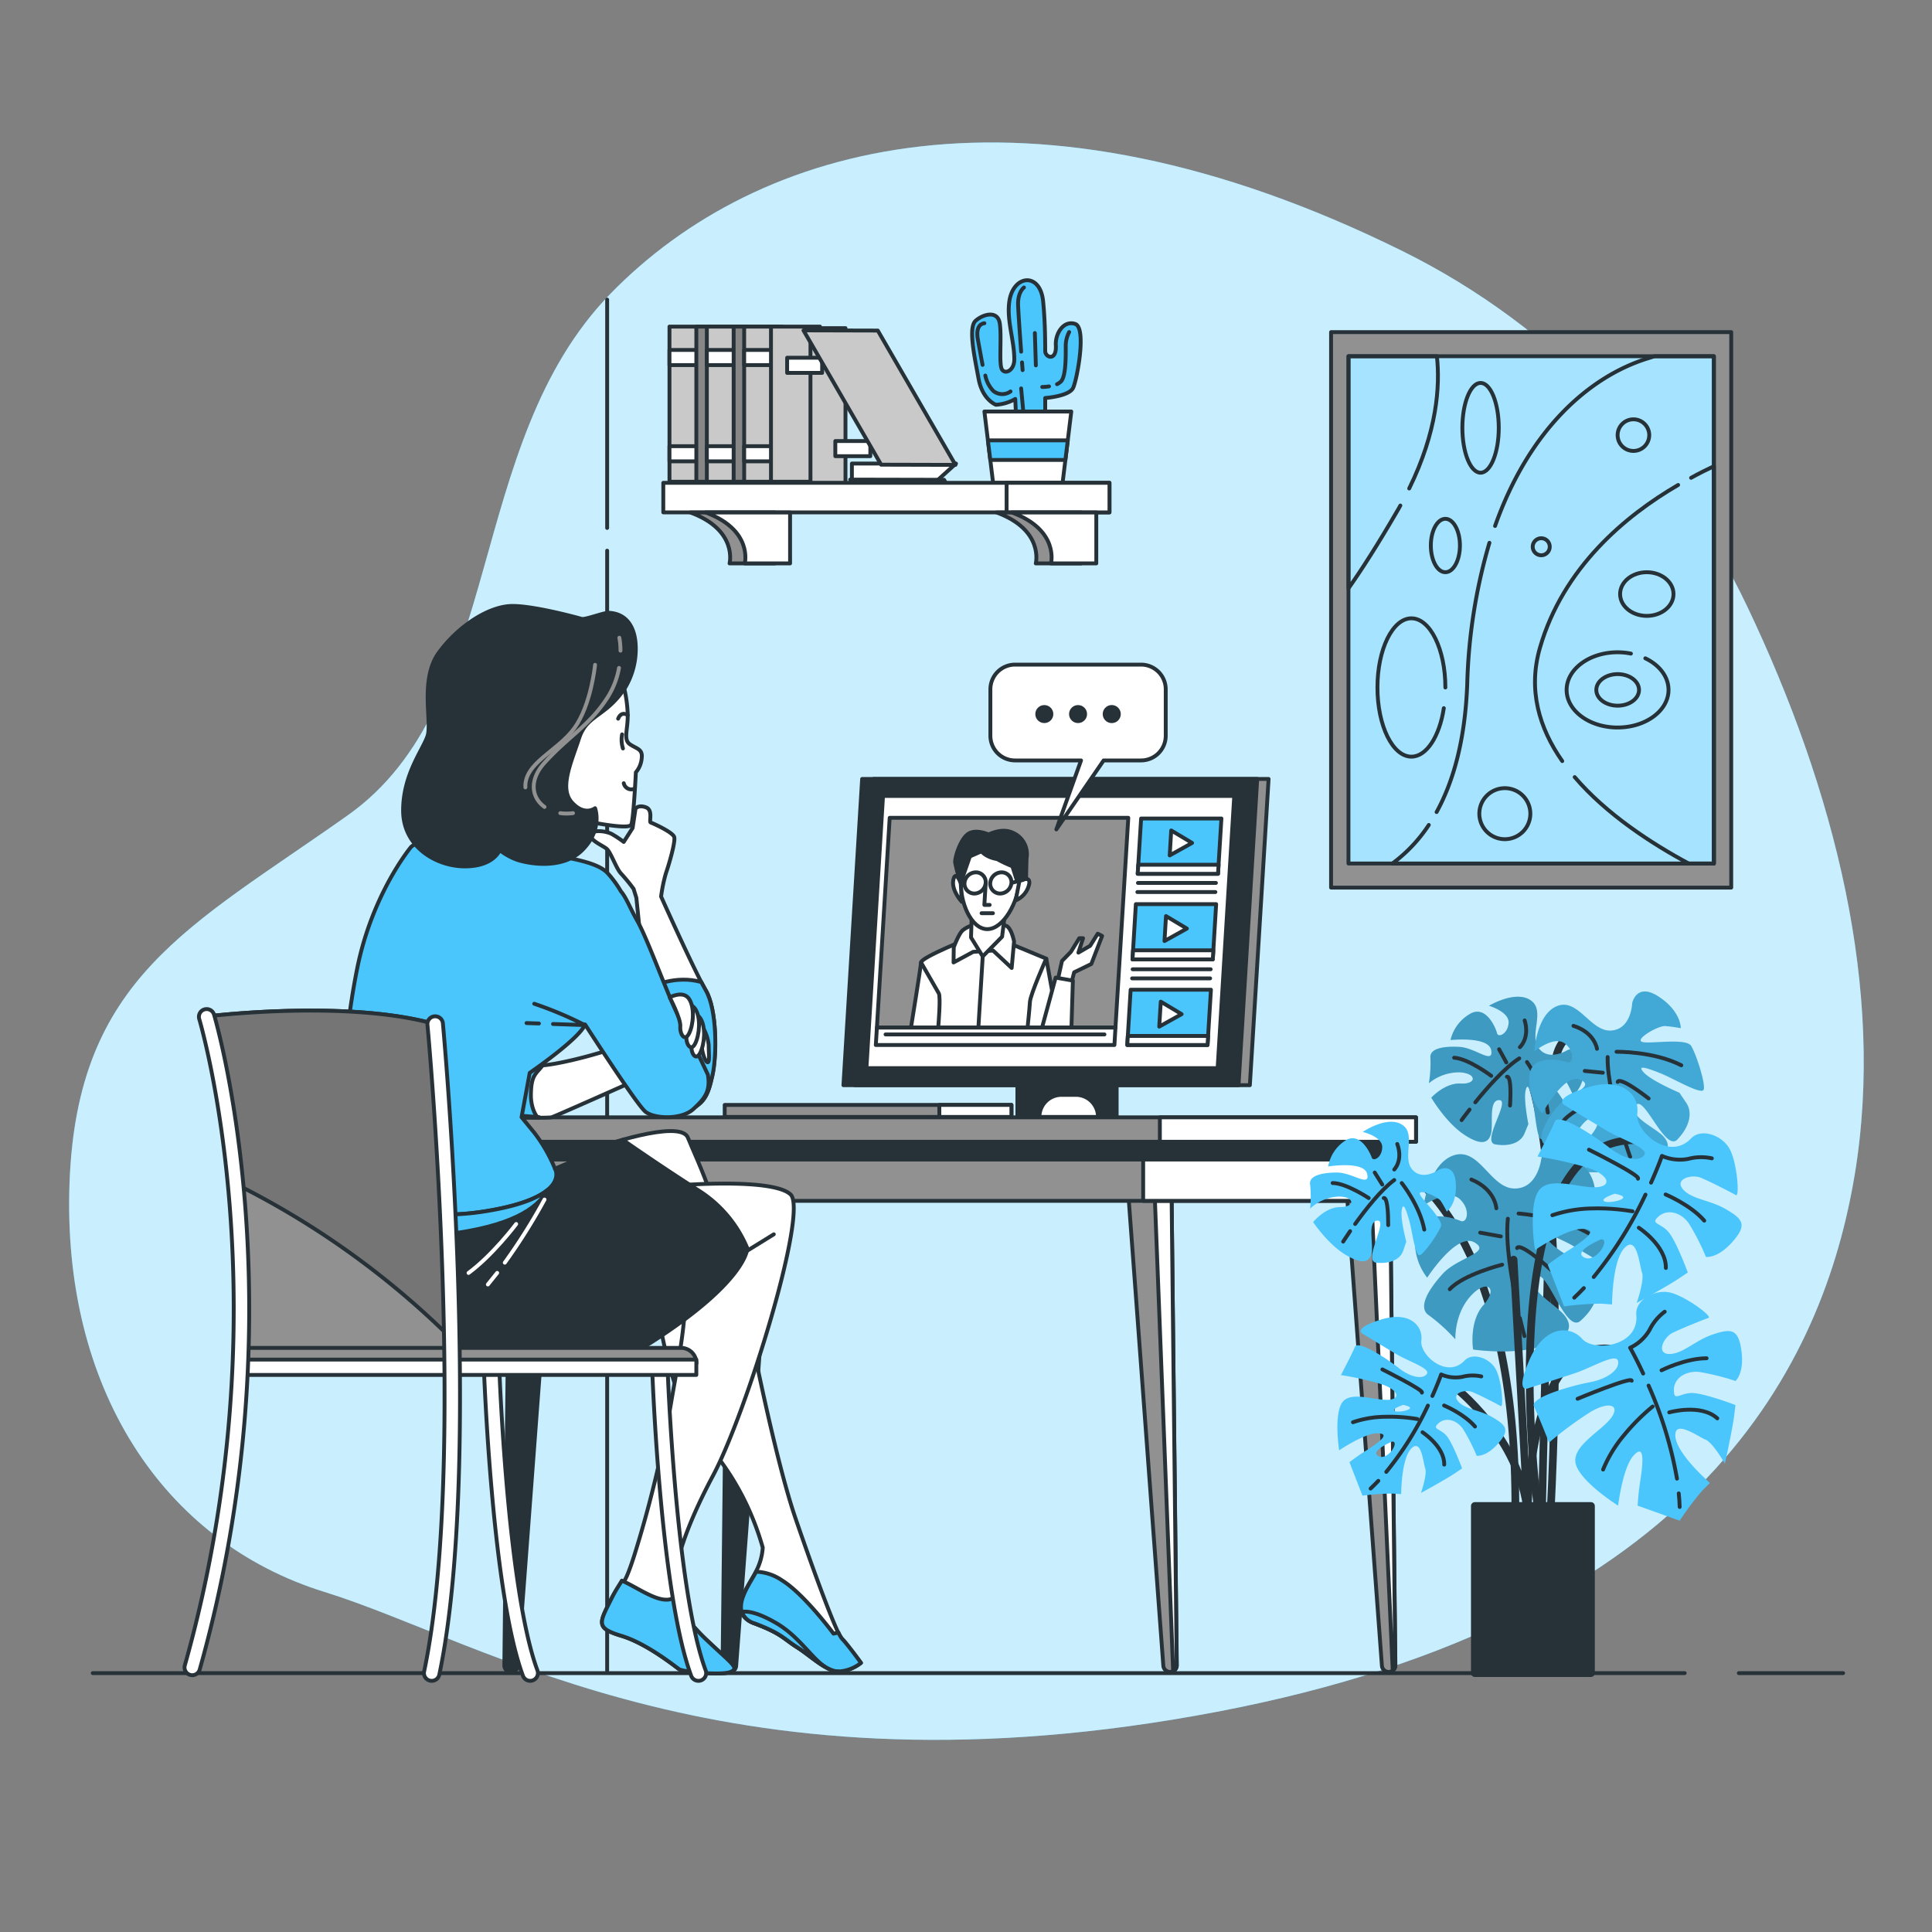 <svg class="animated" id="freepik_stories-webinar" xmlns="http://www.w3.org/2000/svg"
  viewBox="0 0 500 500" version="1.1" xmlns:xlink="http://www.w3.org/1999/xlink"
  xmlns:svgjs="http://svgjs.com/svgjs">
  <rect x="0" y="0" width="500" height="500" fill="#808080" stroke="none"/>
  <defs>
    <style>svg#freepik_stories-webinar.animated #freepik--bubble-speech--inject-2 {animation: 3s
      Infinite
      linear heartbeat;animation-delay: 0s;}svg#freepik_stories-webinar.animated
      #freepik--Character--inject-2 {animation: 6s Infinite linear wind;animation-delay: 0s;}
      @keyframes
      heartbeat { 0% { transform: scale(1); } 10% { transform: scale(1.1); } 30% { transform:
      scale(1);
      } 40% { transform: scale(1); } 50% { transform: scale(1.1); } 60% { transform: scale(1); }
      100% {
      transform: scale(1); } } @keyframes wind { 0% { transform: rotate( 0deg ); } 25% { transform:
      rotate( 1deg ); } 75% { transform: rotate( -1deg ); } } </style>
  </defs>
  <g id="freepik--background-simple--inject-2" class="animable"
    style="transform-origin: 250.113px 243.572px;">
    <path
      d="M477.67,230.84c-5.24-25.63-14.44-50.65-25.38-73.65C433.43,117.51,402.53,84.56,363,65,266,17,196,37,158,76S131,182,90,211s-70,42-72,95,24,93,66,106,105,55,231,31,157-91,165-139C484,279.85,482.62,255.07,477.67,230.84Z"
      style="fill: rgb(74, 198, 253); transform-origin: 250.113px 243.572px;" id="elojkpbunjnmm"
      class="animable"></path>
    <g id="elqo9evrkks4">
      <path
        d="M477.67,230.84c-5.24-25.63-14.44-50.65-25.38-73.65C433.43,117.51,402.53,84.56,363,65,266,17,196,37,158,76S131,182,90,211s-70,42-72,95,24,93,66,106,105,55,231,31,157-91,165-139C484,279.85,482.62,255.07,477.67,230.84Z"
        style="fill: rgb(255, 255, 255); opacity: 0.7; transform-origin: 250.113px 243.572px;"
        class="animable"></path>
    </g>
  </g>
  <g id="freepik--Bookshelf--inject-2" class="animable"
    style="transform-origin: 229.395px 109.169px;">
    <rect x="173.26" y="84.52" width="9.06" height="40.15"
      style="fill: rgb(201, 201, 201); stroke: rgb(38, 50, 56); stroke-linecap: round; stroke-linejoin: round; transform-origin: 177.79px 104.595px;"
      id="elut9a6ufbkpe" class="animable"></rect>
    <rect x="173.26" y="90.56" width="9.06" height="3.92"
      style="fill: rgb(255, 255, 255); stroke: rgb(38, 50, 56); stroke-linecap: round; stroke-linejoin: round; transform-origin: 177.79px 92.52px;"
      id="el5bviisxmf6c" class="animable"></rect>
    <rect x="173.26" y="115.47" width="9.06" height="3.92"
      style="fill: rgb(255, 255, 255); stroke: rgb(38, 50, 56); stroke-linecap: round; stroke-linejoin: round; transform-origin: 177.79px 117.43px;"
      id="elkiekmtsj5yp" class="animable"></rect>
    <rect x="180.21" y="84.52" width="12.68" height="40.15"
      style="fill: rgb(135, 135, 135); stroke: rgb(38, 50, 56); stroke-linecap: round; stroke-linejoin: round; transform-origin: 186.55px 104.595px;"
      id="elurxgdmcr0sp" class="animable"></rect>
    <rect x="182.93" y="84.52" width="9.06" height="40.15"
      style="fill: rgb(201, 201, 201); stroke: rgb(38, 50, 56); stroke-linecap: round; stroke-linejoin: round; transform-origin: 187.46px 104.595px;"
      id="ellu370e6pz4k" class="animable"></rect>
    <rect x="182.93" y="90.56" width="9.06" height="3.92"
      style="fill: rgb(255, 255, 255); stroke: rgb(38, 50, 56); stroke-linecap: round; stroke-linejoin: round; transform-origin: 187.46px 92.52px;"
      id="elvxzdhm8urs" class="animable"></rect>
    <rect x="182.93" y="115.47" width="9.06" height="3.92"
      style="fill: rgb(255, 255, 255); stroke: rgb(38, 50, 56); stroke-linecap: round; stroke-linejoin: round; transform-origin: 187.46px 117.43px;"
      id="elg8bb47upz8h" class="animable"></rect>
    <rect x="189.87" y="84.52" width="12.68" height="40.15"
      style="fill: rgb(135, 135, 135); stroke: rgb(38, 50, 56); stroke-linecap: round; stroke-linejoin: round; transform-origin: 196.21px 104.595px;"
      id="elceb3xsbp7r" class="animable"></rect>
    <rect x="192.59" y="84.52" width="9.06" height="40.15"
      style="fill: rgb(201, 201, 201); stroke: rgb(38, 50, 56); stroke-linecap: round; stroke-linejoin: round; transform-origin: 197.12px 104.595px;"
      id="el5ez7eyjj5sq" class="animable"></rect>
    <rect x="192.59" y="90.56" width="9.06" height="3.92"
      style="fill: rgb(255, 255, 255); stroke: rgb(38, 50, 56); stroke-linecap: round; stroke-linejoin: round; transform-origin: 197.12px 92.52px;"
      id="ellbruux18yfd" class="animable"></rect>
    <rect x="192.59" y="115.47" width="9.06" height="3.92"
      style="fill: rgb(255, 255, 255); stroke: rgb(38, 50, 56); stroke-linecap: round; stroke-linejoin: round; transform-origin: 197.12px 117.43px;"
      id="elzrzjjs78dqc" class="animable"></rect>
    <rect x="199.53" y="84.52" width="12.68" height="40.15"
      style="fill: rgb(201, 201, 201); stroke: rgb(38, 50, 56); stroke-linecap: round; stroke-linejoin: round; transform-origin: 205.87px 104.595px;"
      id="elmcgtwmbprcb" class="animable"></rect>
    <polygon points="220.47 125.08 241.75 125.08 247.41 119.96 220.47 119.96 220.47 125.08"
      style="fill: rgb(255, 255, 255); stroke: rgb(38, 50, 56); stroke-linecap: round; stroke-linejoin: round; transform-origin: 233.94px 122.52px;"
      id="elcijo0qj57ui" class="animable"></polygon>
    <polygon points="245 125.34 244.32 124.17 220.03 124.12 220.73 125.34 245 125.34"
      style="fill: rgb(255, 255, 255); stroke: rgb(38, 50, 56); stroke-linecap: round; stroke-linejoin: round; transform-origin: 232.515px 124.73px;"
      id="elj84kyoqn5zn" class="animable"></polygon>
    <g id="elmkfz25dvte">
      <rect x="209.75" y="84.92" width="9.06" height="40.15"
        style="fill: rgb(201, 201, 201); stroke: rgb(38, 50, 56); stroke-linecap: round; stroke-linejoin: round; transform-origin: 214.28px 104.995px; transform: rotate(-30.04deg);"
        class="animable"></rect>
    </g>
    <g id="elhgxv7g5gywv">
      <rect x="203.71" y="92.58" width="9.06" height="3.92"
        style="fill: rgb(255, 255, 255); stroke: rgb(38, 50, 56); stroke-linecap: round; stroke-linejoin: round; transform-origin: 208.24px 94.54px; transform: rotate(-30.04deg);"
        class="animable"></rect>
    </g>
    <g id="elet8qeawh3lv">
      <rect x="216.18" y="114.14" width="9.06" height="3.92"
        style="fill: rgb(255, 255, 255); stroke: rgb(38, 50, 56); stroke-linecap: round; stroke-linejoin: round; transform-origin: 220.71px 116.1px; transform: rotate(-30.04deg);"
        class="animable"></rect>
    </g>
    <polygon points="247.27 120.31 228.04 120.26 207.94 85.5 227.17 85.55 247.27 120.31"
      style="fill: rgb(201, 201, 201); stroke: rgb(38, 50, 56); stroke-linecap: round; stroke-linejoin: round; transform-origin: 227.605px 102.905px;"
      id="elj9sqv7u4kae" class="animable"></polygon>
    <path
      d="M257.75,104.75s-3.5-1.25-4.5-6.75-2.75-13.25-.75-15,5.75-2.75,6.25.75-.25,10.25.5,11.75,3.25.5,3.25-2.5c0-4.94-2-10-1.29-15,1-6.91,8-7.67,8.75,0,.42,4.24.54,8.57.54,12.83,0,1.75,3,2.75,2.75-1.5-.18-3,2-6.5,5-5.5s.5,14.25-.5,16.5S270.5,103,270.5,103v5.75L263,109l-.25-5.75A11.32,11.32,0,0,1,257.75,104.75Z"
      style="fill: rgb(74, 198, 253); stroke: rgb(38, 50, 56); stroke-linecap: round; stroke-linejoin: round; transform-origin: 265.631px 90.764px;"
      id="elhdpx5k5130n" class="animable"></path>
    <path d="M264.5,93.79c.09,1.25.15,2,.15,2"
      style="fill: none; stroke: rgb(38, 50, 56); stroke-linecap: round; stroke-linejoin: round; transform-origin: 264.575px 94.79px;"
      id="elaf9e2nkv5ct" class="animable"></path>
    <path d="M265,74.4s-1.64,1.14-1.52,4.56c.08,2.08.48,7.84.79,12.05"
      style="fill: none; stroke: rgb(38, 50, 56); stroke-linecap: round; stroke-linejoin: round; transform-origin: 264.237px 82.705px;"
      id="elpvkqthhx0go" class="animable"></path>
    <line x1="267.82" y1="86.19" x2="268.08" y2="94.56"
      style="fill: none; stroke: rgb(38, 50, 56); stroke-linecap: round; stroke-linejoin: round; transform-origin: 267.95px 90.375px;"
      id="elk26k4qfnul" class="animable"></line>
    <path d="M271.48,100a12.76,12.76,0,0,1-1.75.15"
      style="fill: none; stroke: rgb(38, 50, 56); stroke-linecap: round; stroke-linejoin: round; transform-origin: 270.605px 100.075px;"
      id="elv8sxxtofdn" class="animable"></path>
    <path d="M276.7,85.94a7.7,7.7,0,0,0-.89,3.55c0,2,.13,7.61-1.14,9.13a3.3,3.3,0,0,1-1.11.8"
      style="fill: none; stroke: rgb(38, 50, 56); stroke-linecap: round; stroke-linejoin: round; transform-origin: 275.13px 92.68px;"
      id="elhb5q4fuy08e" class="animable"></path>
    <path d="M255,97.19a8.09,8.09,0,0,0,2.08,4,3.68,3.68,0,0,0,4.44.12"
      style="fill: none; stroke: rgb(38, 50, 56); stroke-linecap: round; stroke-linejoin: round; transform-origin: 258.26px 99.593px;"
      id="el1mm3ewbtpwc" class="animable"></path>
    <path d="M254.76,83.66s-2.53,0-1.65,4.43c.38,1.87.73,4.17,1.18,6.34"
      style="fill: none; stroke: rgb(38, 50, 56); stroke-linecap: round; stroke-linejoin: round; transform-origin: 253.842px 89.045px;"
      id="elq8pev0bvai" class="animable"></path>
    <line x1="264.27" y1="100.52" x2="264.78" y2="105.97"
      style="fill: none; stroke: rgb(38, 50, 56); stroke-linecap: round; stroke-linejoin: round; transform-origin: 264.525px 103.245px;"
      id="el0qphs43x0ww" class="animable"></line>
    <polygon
      points="277.25 106.5 276.34 113.96 275.72 119.04 275 124.95 257.01 124.95 256.29 119.04 255.67 113.96 254.76 106.5 277.25 106.5"
      style="fill: rgb(255, 255, 255); stroke: rgb(38, 50, 56); stroke-linecap: round; stroke-linejoin: round; transform-origin: 266.005px 115.725px;"
      id="elikjhh0c503" class="animable"></polygon>
    <polygon points="276.34 113.96 275.72 119.04 256.29 119.04 255.67 113.96 276.34 113.96"
      style="fill: rgb(74, 198, 253); stroke: rgb(38, 50, 56); stroke-linecap: round; stroke-linejoin: round; transform-origin: 266.005px 116.5px;"
      id="elm4egjm52ofo" class="animable"></polygon>
    <rect x="171.66" y="124.95" width="115.47" height="7.65"
      style="fill: rgb(255, 255, 255); stroke: rgb(38, 50, 56); stroke-linecap: round; stroke-linejoin: round; transform-origin: 229.395px 128.775px;"
      id="el6aj1kdgtotj" class="animable"></rect>
    <rect x="260.51" y="124.95" width="26.62" height="7.65"
      style="fill: rgb(255, 255, 255); stroke: rgb(38, 50, 56); stroke-linecap: round; stroke-linejoin: round; transform-origin: 273.82px 128.775px;"
      id="el1wxlwqk9n05" class="animable"></rect>
    <path d="M257.92,132.63c12.37,4.56,10.14,13.18,10.14,13.18h11.71V132.63Z"
      style="fill: rgb(145, 145, 145); stroke: rgb(38, 50, 56); stroke-linecap: round; stroke-linejoin: round; transform-origin: 268.845px 139.22px;"
      id="elb06nlnsx61l" class="animable"></path>
    <path d="M261.87,132.63c12.36,4.56,10.13,13.18,10.13,13.18h11.72V132.63Z"
      style="fill: rgb(255, 255, 255); stroke: rgb(38, 50, 56); stroke-linecap: round; stroke-linejoin: round; transform-origin: 272.795px 139.22px;"
      id="elod9di3pjoo" class="animable"></path>
    <path d="M178.67,132.63c12.37,4.56,10.14,13.18,10.14,13.18h11.71V132.63Z"
      style="fill: rgb(145, 145, 145); stroke: rgb(38, 50, 56); stroke-linecap: round; stroke-linejoin: round; transform-origin: 189.595px 139.22px;"
      id="el0mkl6akyu6ie" class="animable"></path>
    <path d="M182.62,132.63c12.36,4.56,10.13,13.18,10.13,13.18h11.72V132.63Z"
      style="fill: rgb(255, 255, 255); stroke: rgb(38, 50, 56); stroke-linecap: round; stroke-linejoin: round; transform-origin: 193.545px 139.22px;"
      id="ellhl50hd7q6" class="animable"></path>
  </g>
  <g id="freepik--Picture--inject-2" class="animable" style="transform-origin: 396.26px 157.83px;">
    <rect x="344.48" y="85.95" width="103.56" height="143.76"
      style="fill: rgb(145, 145, 145); stroke: rgb(38, 50, 56); stroke-linecap: round; stroke-linejoin: round; transform-origin: 396.26px 157.83px;"
      id="eljgi1cyrq98o" class="animable"></rect>
    <rect x="348.98" y="92.19" width="94.57" height="131.28"
      style="fill: rgb(74, 198, 253); transform-origin: 396.265px 157.83px;" id="elgyejizsglyv"
      class="animable"></rect>
    <g id="eli0s9fqrvxw">
      <rect x="348.98" y="92.19" width="94.57" height="131.28"
        style="fill: rgb(255, 255, 255); opacity: 0.5; transform-origin: 396.265px 157.83px;"
        class="animable"></rect>
    </g>
    <path
      d="M369.77,213.5a39,39,0,0,1-9.46,10h83.24V92.19H428.21l-2,.63c-15,4.73-30.5,18.42-39.29,43.3"
      style="fill: none; stroke: rgb(38, 50, 56); stroke-linecap: round; stroke-linejoin: round; transform-origin: 401.93px 157.845px;"
      id="elto8yx9vv1c" class="animable"></path>
    <path d="M385.46,140.48a142.23,142.23,0,0,0-5.74,36.5c-.55,14.84-3.71,25.51-7.93,33.18"
      style="fill: none; stroke: rgb(38, 50, 56); stroke-linecap: round; stroke-linejoin: round; transform-origin: 378.625px 175.32px;"
      id="el11j54ko7sdwq" class="animable"></path>
    <path d="M434.3,125.51c-13.75,8-29.76,21.44-35.74,42.05-3.21,11-.2,20.92,5.75,29.41"
      style="fill: none; stroke: rgb(38, 50, 56); stroke-linecap: round; stroke-linejoin: round; transform-origin: 415.777px 161.24px;"
      id="elekqsknzv0sv" class="animable"></path>
    <path d="M407.53,201.11c8.25,9.66,20,17.26,29.51,22.37h6.51V120.66c-1.86.87-3.84,1.85-5.9,3"
      style="fill: none; stroke: rgb(38, 50, 56); stroke-linecap: round; stroke-linejoin: round; transform-origin: 425.54px 172.07px;"
      id="elyhpqrm2ymx" class="animable"></path>
    <path
      d="M364.7,126.42c7.24-14.76,8-26.47,7.17-34.23H349v60.06c3.38-4.81,7.52-11.24,12.52-19.86.31-.53.6-1,.89-1.56"
      style="fill: none; stroke: rgb(38, 50, 56); stroke-linecap: round; stroke-linejoin: round; transform-origin: 360.569px 122.22px;"
      id="elpajxavmdtq" class="animable"></path>
    <path
      d="M373.66,183.27c-1.11,7.27-4.45,12.55-8.39,12.55-4.85,0-8.79-8-8.79-17.9s3.94-17.9,8.79-17.9,8.79,8,8.79,17.9"
      style="fill: none; stroke: rgb(38, 50, 56); stroke-linecap: round; stroke-linejoin: round; transform-origin: 365.27px 177.92px;"
      id="el4drqzgzuzd9" class="animable"></path>
    <path
      d="M377.83,141.18c0,3.81-1.68,6.91-3.77,6.91s-3.76-3.1-3.76-6.91,1.68-6.91,3.76-6.91S377.83,137.36,377.83,141.18Z"
      style="fill: none; stroke: rgb(38, 50, 56); stroke-linecap: round; stroke-linejoin: round; transform-origin: 374.065px 141.18px;"
      id="eldxmt7q2ev45" class="animable"></path>
    <path
      d="M425.81,170.37c3.63,1.73,6,4.75,6,8.18,0,5.37-5.9,9.73-13.19,9.73s-13.18-4.36-13.18-9.73,5.9-9.74,13.18-9.74a17.65,17.65,0,0,1,3.46.34"
      style="fill: none; stroke: rgb(38, 50, 56); stroke-linecap: round; stroke-linejoin: round; transform-origin: 418.625px 178.545px;"
      id="elsyptb36ov3i" class="animable"></path>
    <path
      d="M424.18,178.55c0,2.25-2.47,4.08-5.53,4.08s-5.53-1.83-5.53-4.08,2.48-4.09,5.53-4.09S424.18,176.29,424.18,178.55Z"
      style="fill: none; stroke: rgb(38, 50, 56); stroke-linecap: round; stroke-linejoin: round; transform-origin: 418.65px 178.545px;"
      id="elcqr8d9bs0p4" class="animable"></path>
    <path
      d="M433.1,153.74c0,3.12-3.09,5.65-6.91,5.65s-6.91-2.53-6.91-5.65,3.09-5.65,6.91-5.65S433.1,150.62,433.1,153.74Z"
      style="fill: none; stroke: rgb(38, 50, 56); stroke-linecap: round; stroke-linejoin: round; transform-origin: 426.19px 153.74px;"
      id="elrqn4t3pn73m" class="animable"></path>
    <ellipse cx="383.17" cy="110.72" rx="4.71" ry="11.62"
      style="fill: none; stroke: rgb(38, 50, 56); stroke-linecap: round; stroke-linejoin: round; transform-origin: 383.17px 110.72px;"
      id="elhay15lpvou" class="animable"></ellipse>
    <path d="M396.05,210.58a6.6,6.6,0,1,1-6.6-6.6A6.6,6.6,0,0,1,396.05,210.58Z"
      style="fill: none; stroke: rgb(38, 50, 56); stroke-linecap: round; stroke-linejoin: round; transform-origin: 389.45px 210.58px;"
      id="elw577dsqn0vb" class="animable"></path>
    <path d="M426.82,112.6a4.09,4.09,0,1,1-4.08-4.08A4.09,4.09,0,0,1,426.82,112.6Z"
      style="fill: none; stroke: rgb(38, 50, 56); stroke-linecap: round; stroke-linejoin: round; transform-origin: 422.73px 112.61px;"
      id="elsu0qyvts4p" class="animable"></path>
    <path d="M401.07,141.49a2.2,2.2,0,1,1-2.2-2.19A2.19,2.19,0,0,1,401.07,141.49Z"
      style="fill: none; stroke: rgb(38, 50, 56); stroke-linecap: round; stroke-linejoin: round; transform-origin: 398.87px 141.5px;"
      id="el71q1hv0kyo6" class="animable"></path>
    <rect x="348.98" y="92.19" width="94.57" height="131.28"
      style="fill: none; stroke: rgb(38, 50, 56); stroke-linecap: round; stroke-linejoin: round; transform-origin: 396.265px 157.83px;"
      id="elp5rk1l2e5lc" class="animable"></rect>
  </g>
  <g id="freepik--Device--inject-2" class="animable" style="transform-origin: 257.93px 245.325px;">
    <rect x="263.3" y="279.39" width="25.69" height="9.67"
      style="fill: rgb(38, 50, 56); stroke: rgb(38, 50, 56); stroke-linecap: round; stroke-linejoin: round; transform-origin: 276.145px 284.225px;"
      id="ellz3w09p61t" class="animable"></rect>
    <polygon points="323.46 280.85 221.21 280.85 226.05 201.59 328.31 201.59 323.46 280.85"
      style="fill: rgb(145, 145, 145); stroke: rgb(38, 50, 56); stroke-linecap: round; stroke-linejoin: round; transform-origin: 274.76px 241.22px;"
      id="ely5jjtw09p1" class="animable"></polygon>
    <polygon points="320.53 280.85 218.28 280.85 223.12 201.59 325.37 201.59 320.53 280.85"
      style="fill: rgb(38, 50, 56); stroke: rgb(38, 50, 56); stroke-linecap: round; stroke-linejoin: round; transform-origin: 271.825px 241.22px;"
      id="elr2aba1eig7" class="animable"></polygon>
    <polygon points="315.12 276.44 224.23 276.44 228.53 205.99 319.42 205.99 315.12 276.44"
      style="fill: rgb(255, 255, 255); stroke: rgb(38, 50, 56); stroke-linecap: round; stroke-linejoin: round; transform-origin: 271.825px 241.215px;"
      id="elk05w8bwxy5" class="animable"></polygon>
    <polygon points="288.68 265.94 226.94 265.94 230.25 211.65 292 211.65 288.68 265.94"
      style="fill: rgb(145, 145, 145); stroke: rgb(38, 50, 56); stroke-linecap: round; stroke-linejoin: round; transform-origin: 259.47px 238.795px;"
      id="el118yi6jjegj" class="animable"></polygon>
    <path d="M251.3,242.62s-12.86,5.09-12.94,6.46-2.6,16.86-2.6,16.86H274l-3.22-17.84-14.15-5.88Z"
      style="fill: rgb(255, 255, 255); stroke: rgb(38, 50, 56); stroke-linecap: round; stroke-linejoin: round; transform-origin: 254.88px 254.08px;"
      id="elzgz0h8alyj8" class="animable"></path>
    <path
      d="M251.68,239.48a6.72,6.72,0,0,0-2.63,1.37c-1,1-2.22,4.31-2.22,4.31l-.05,3.92,5.07-2.74L257,246l4.82,4.51.62-6.86s-.74-3.92-2.3-4.12S251.68,239.48,251.68,239.48Z"
      style="fill: rgb(255, 255, 255); stroke: rgb(38, 50, 56); stroke-linecap: round; stroke-linejoin: round; transform-origin: 254.61px 244.968px;"
      id="elqryvbb9520m" class="animable"></path>
    <polygon
      points="251.52 235.76 251.3 242.62 254.33 247.52 259.34 242.42 260.12 236.15 251.52 235.76"
      style="fill: rgb(255, 255, 255); stroke: rgb(38, 50, 56); stroke-linecap: round; stroke-linejoin: round; transform-origin: 255.71px 241.64px;"
      id="elunwh4gsqw3" class="animable"></polygon>
    <path
      d="M263.88,227.74c-.36,5.75-4.18,12.72-8.37,12.72s-7.16-7-6.81-12.72,4-10.41,8.22-10.41S264.23,222,263.88,227.74Z"
      style="fill: rgb(255, 255, 255); stroke: rgb(38, 50, 56); stroke-linecap: round; stroke-linejoin: round; transform-origin: 256.29px 228.895px;"
      id="elwf13dtaadj" class="animable"></path>
    <path d="M248.63,228.5s-1.35-3.52-1.91-.78,2.2,5.68,2.2,5.68Z"
      style="fill: rgb(255, 255, 255); stroke: rgb(38, 50, 56); stroke-linecap: round; stroke-linejoin: round; transform-origin: 247.783px 230.038px;"
      id="el01zdy28waekj" class="animable"></path>
    <path d="M263.88,227.74s3.31-1.39,2.34,1.55a5.8,5.8,0,0,1-3.36,3.72Z"
      style="fill: rgb(255, 255, 255); stroke: rgb(38, 50, 56); stroke-linecap: round; stroke-linejoin: round; transform-origin: 264.629px 230.211px;"
      id="ele7o3mhtjgve" class="animable"></path>
    <path
      d="M255.1,228.5a2.55,2.55,0,0,0-2.58-2.74,3,3,0,0,0-2.91,2.74,2.56,2.56,0,0,0,2.58,2.75A3,3,0,0,0,255.1,228.5Z"
      style="fill: rgb(255, 255, 255); stroke: rgb(38, 50, 56); stroke-linecap: round; stroke-linejoin: round; transform-origin: 252.355px 228.505px;"
      id="elb2p783z88q5" class="animable"></path>
    <line x1="261.76" y1="228.5" x2="264.75" y2="227.72"
      style="fill: none; stroke: rgb(38, 50, 56); stroke-linecap: round; stroke-linejoin: round; transform-origin: 263.255px 228.11px;"
      id="elo4c7ryddq9" class="animable"></line>
    <path
      d="M261.76,228.5a2.55,2.55,0,0,0-2.57-2.74,3,3,0,0,0-2.92,2.74,2.56,2.56,0,0,0,2.58,2.75A3,3,0,0,0,261.76,228.5Z"
      style="fill: rgb(255, 255, 255); stroke: rgb(38, 50, 56); stroke-linecap: round; stroke-linejoin: round; transform-origin: 259.015px 228.505px;"
      id="eld9epdyeena" class="animable"></path>
    <path
      d="M256.24,216.15s-3-1.56-5.25-.58-3.91,6.27-3.8,7.64a38.2,38.2,0,0,0,1.44,5.29l2.38-6.86,6.24-2.74Z"
      style="fill: rgb(38, 50, 56); stroke: rgb(38, 50, 56); stroke-linecap: round; stroke-linejoin: round; transform-origin: 252.217px 221.873px;"
      id="el3qk42pkfbez" class="animable"></path>
    <path
      d="M253.22,217.53s4.94-3.92,8.94-2a6,6,0,0,1,3.53,6.47c-.06,1-.14,5.48-.14,5.48l-2.38.4L262,224.19a33.84,33.84,0,0,1-3.94-1.86S252.77,221.64,253.22,217.53Z"
      style="fill: rgb(38, 50, 56); stroke: rgb(38, 50, 56); stroke-linecap: round; stroke-linejoin: round; transform-origin: 259.481px 221.44px;"
      id="el4gs0hgs19tx" class="animable"></path>
    <polyline points="255.1 228.5 254.75 234.19 256.12 234.19"
      style="fill: rgb(255, 255, 255); stroke: rgb(38, 50, 56); stroke-linecap: round; stroke-linejoin: round; transform-origin: 255.435px 231.345px;"
      id="elkm0dxq1qmc" class="animable"></polyline>
    <line x1="254.03" y1="236.34" x2="256.97" y2="236.34"
      style="fill: rgb(255, 255, 255); stroke: rgb(38, 50, 56); stroke-linecap: round; stroke-linejoin: round; transform-origin: 255.5px 236.34px;"
      id="el009j3i94ghm6r" class="animable"></line>
    <line x1="254.33" y1="247.52" x2="253.24" y2="265.35"
      style="fill: none; stroke: rgb(38, 50, 56); stroke-linecap: round; stroke-linejoin: round; transform-origin: 253.785px 256.435px;"
      id="el0uknempd99da" class="animable"></line>
    <path d="M270.76,248.1s-4.09,9.22-4.21,11.18-.58,6.27-.58,6.27"
      style="fill: none; stroke: rgb(38, 50, 56); stroke-linecap: round; stroke-linejoin: round; transform-origin: 268.365px 256.825px;"
      id="el7okpikln81x" class="animable"></path>
    <path d="M238.36,249.08s4.07,7.06,4.6,8-.12,8.43-.12,8.43"
      style="fill: none; stroke: rgb(38, 50, 56); stroke-linecap: round; stroke-linejoin: round; transform-origin: 240.764px 257.295px;"
      id="elh87sg1tld4r" class="animable"></path>
    <polygon
      points="273.49 254.77 274.84 248.69 277.14 246.34 279.31 242.81 280.29 242.81 279.09 246.54 282.13 244.77 284.09 241.64 285.23 242.22 282.43 249.48 277.99 251.63 277.22 254.57 273.49 254.77"
      style="fill: rgb(255, 255, 255); stroke: rgb(38, 50, 56); stroke-linecap: round; stroke-linejoin: round; transform-origin: 279.36px 248.205px;"
      id="elnxzi640kxs9" class="animable"></polygon>
    <polygon points="277.29 265.94 277.66 253.79 273.2 253 269.68 265.94 277.29 265.94"
      style="fill: rgb(255, 255, 255); stroke: rgb(38, 50, 56); stroke-linecap: round; stroke-linejoin: round; transform-origin: 273.67px 259.47px;"
      id="eleigsnbokke" class="animable"></polygon>
    <polygon points="288.41 270.45 226.66 270.45 226.94 265.94 288.68 265.94 288.41 270.45"
      style="fill: rgb(255, 255, 255); stroke: rgb(38, 50, 56); stroke-linecap: round; stroke-linejoin: round; transform-origin: 257.67px 268.195px;"
      id="elnux7l8xra7" class="animable"></polygon>
    <line x1="229.18" y1="267.71" x2="285.83" y2="267.71"
      style="fill: rgb(255, 255, 255); stroke: rgb(38, 50, 56); stroke-linecap: round; stroke-linejoin: round; transform-origin: 257.505px 267.71px;"
      id="el5eu2dlxp5s5" class="animable"></line>
    <polygon points="315.22 226.14 294.44 226.14 295.32 211.83 316.1 211.83 315.22 226.14"
      style="fill: rgb(74, 198, 253); stroke: rgb(38, 50, 56); stroke-linecap: round; stroke-linejoin: round; transform-origin: 305.27px 218.985px;"
      id="el0alfljeagiog" class="animable"></polygon>
    <polygon points="315.22 226.14 294.44 226.14 294.59 223.79 315.37 223.79 315.22 226.14"
      style="fill: rgb(255, 255, 255); stroke: rgb(38, 50, 56); stroke-linecap: round; stroke-linejoin: round; transform-origin: 304.905px 224.965px;"
      id="elb995gnfz0to" class="animable"></polygon>
    <polygon points="308.51 218.15 303.11 214.92 302.72 221.38 308.51 218.15"
      style="fill: rgb(255, 255, 255); stroke: rgb(38, 50, 56); stroke-linecap: round; stroke-linejoin: round; transform-origin: 305.615px 218.15px;"
      id="el5qcgin71lqi" class="animable"></polygon>
    <polygon points="313.87 248.29 293.09 248.29 293.96 233.99 314.74 233.99 313.87 248.29"
      style="fill: rgb(74, 198, 253); stroke: rgb(38, 50, 56); stroke-linecap: round; stroke-linejoin: round; transform-origin: 303.915px 241.14px;"
      id="eljoie8nw9w7" class="animable"></polygon>
    <polygon points="313.87 248.29 293.09 248.29 293.24 245.94 314.01 245.94 313.87 248.29"
      style="fill: rgb(255, 255, 255); stroke: rgb(38, 50, 56); stroke-linecap: round; stroke-linejoin: round; transform-origin: 303.55px 247.115px;"
      id="elld35mzmhbm" class="animable"></polygon>
    <polygon points="307.16 240.31 301.76 237.08 301.37 243.54 307.16 240.31"
      style="fill: rgb(255, 255, 255); stroke: rgb(38, 50, 56); stroke-linecap: round; stroke-linejoin: round; transform-origin: 304.265px 240.31px;"
      id="els4ji860rgdm" class="animable"></polygon>
    <polygon points="312.51 270.45 291.74 270.45 292.61 256.14 313.39 256.14 312.51 270.45"
      style="fill: rgb(74, 198, 253); stroke: rgb(38, 50, 56); stroke-linecap: round; stroke-linejoin: round; transform-origin: 302.565px 263.295px;"
      id="el03inm7v0b4b2" class="animable"></polygon>
    <polygon points="312.51 270.45 291.74 270.45 291.88 268.1 312.66 268.1 312.51 270.45"
      style="fill: rgb(255, 255, 255); stroke: rgb(38, 50, 56); stroke-linecap: round; stroke-linejoin: round; transform-origin: 302.2px 269.275px;"
      id="elbomurx2brwo" class="animable"></polygon>
    <polygon points="305.8 262.46 300.41 259.23 300.01 265.69 305.8 262.46"
      style="fill: rgb(255, 255, 255); stroke: rgb(38, 50, 56); stroke-linecap: round; stroke-linejoin: round; transform-origin: 302.905px 262.46px;"
      id="el7itscu0wezo" class="animable"></polygon>
    <line x1="294.5" y1="228.5" x2="314.68" y2="228.5"
      style="fill: none; stroke: rgb(38, 50, 56); stroke-linecap: round; stroke-linejoin: round; transform-origin: 304.59px 228.5px;"
      id="eluoklxjxje0s" class="animable"></line>
    <line x1="294.35" y1="230.86" x2="314.54" y2="230.86"
      style="fill: none; stroke: rgb(38, 50, 56); stroke-linecap: round; stroke-linejoin: round; transform-origin: 304.445px 230.86px;"
      id="eljrlln6i4tvd" class="animable"></line>
    <line x1="293.13" y1="250.85" x2="313.32" y2="250.85"
      style="fill: none; stroke: rgb(38, 50, 56); stroke-linecap: round; stroke-linejoin: round; transform-origin: 303.225px 250.85px;"
      id="el150zg0fubow" class="animable"></line>
    <line x1="292.99" y1="253.2" x2="313.18" y2="253.2"
      style="fill: none; stroke: rgb(38, 50, 56); stroke-linecap: round; stroke-linejoin: round; transform-origin: 303.085px 253.2px;"
      id="elszwo61bf0is" class="animable"></line>
    <path d="M284.18,289.06H269a5.71,5.71,0,0,1,5.71-5.71h3.74a5.71,5.71,0,0,1,5.71,5.71Z"
      style="fill: rgb(255, 255, 255); stroke: rgb(38, 50, 56); stroke-linecap: round; stroke-linejoin: round; transform-origin: 276.59px 286.205px;"
      id="eluq8ona12cbq" class="animable"></path>
    <rect x="187.55" y="285.95" width="74.22" height="3.11"
      style="fill: rgb(145, 145, 145); stroke: rgb(38, 50, 56); stroke-linecap: round; stroke-linejoin: round; transform-origin: 224.66px 287.505px;"
      id="el6ld37ftskyi" class="animable"></rect>
    <rect x="243.1" y="285.95" width="18.65" height="3.11"
      style="fill: rgb(255, 255, 255); stroke: rgb(38, 50, 56); stroke-linecap: round; stroke-linejoin: round; transform-origin: 252.425px 287.505px;"
      id="el1x4ammwkvq3" class="animable"></rect>
  </g>
  <g id="freepik--Wall--inject-2" class="animable" style="transform-origin: 157.13px 254.95px;">
    <line x1="157.13" y1="136.63" x2="157.13" y2="77.54"
      style="fill: none; stroke: rgb(38, 50, 56); stroke-linecap: round; stroke-linejoin: round; transform-origin: 157.13px 107.085px;"
      id="el0gvzb7dsa14p" class="animable"></line>
    <line x1="157.13" y1="432.36" x2="157.13" y2="142.51"
      style="fill: none; stroke: rgb(38, 50, 56); stroke-linecap: round; stroke-linejoin: round; transform-origin: 157.13px 287.435px;"
      id="elra9l602a19" class="animable"></line>
  </g>
  <g id="freepik--Desk--inject-2" class="animable" style="transform-origin: 245.775px 360.955px;">
    <path d="M292.07,309.8l9,121.33a1.75,1.75,0,0,0,3.49-.15L303.21,309.8Z"
      style="fill: rgb(145, 145, 145); stroke: rgb(38, 50, 56); stroke-linecap: round; stroke-linejoin: round; transform-origin: 298.315px 371.248px;"
      id="elmeb19vyoyke" class="animable"></path>
    <path d="M298.86,309.8l4.75,122.73a1.74,1.74,0,0,0,.92-1.55L303.21,309.8Z"
      style="fill: rgb(255, 255, 255); stroke: rgb(38, 50, 56); stroke-linecap: round; stroke-linejoin: round; transform-origin: 301.695px 371.165px;"
      id="el2flhavdao5" class="animable"></path>
    <path d="M348.64,309.8l9,121.33a1.75,1.75,0,0,0,3.49-.15L359.78,309.8Z"
      style="fill: rgb(145, 145, 145); stroke: rgb(38, 50, 56); stroke-linecap: round; stroke-linejoin: round; transform-origin: 354.885px 371.248px;"
      id="elpfoobuxw4g" class="animable"></path>
    <path d="M354.9,309.8l5.54,122.55a1.72,1.72,0,0,0,.66-1.37L359.78,309.8Z"
      style="fill: rgb(255, 255, 255); stroke: rgb(38, 50, 56); stroke-linecap: round; stroke-linejoin: round; transform-origin: 358px 371.075px;"
      id="elz884vjob1qg" class="animable"></path>
    <path d="M199.52,311.12l-9,120a1.74,1.74,0,0,1-1.74,1.62h0A1.75,1.75,0,0,1,187,431l1.33-120.2Z"
      style="fill: rgb(38, 50, 56); stroke: rgb(38, 50, 56); stroke-linecap: round; stroke-linejoin: round; transform-origin: 193.26px 371.77px;"
      id="elmj2t5tzfik" class="animable"></path>
    <path d="M143,311.12l-9,120a1.74,1.74,0,0,1-1.74,1.62h0a1.75,1.75,0,0,1-1.74-1.77l1.33-120.2Z"
      style="fill: rgb(38, 50, 56); stroke: rgb(38, 50, 56); stroke-linecap: round; stroke-linejoin: round; transform-origin: 136.76px 371.755px;"
      id="el89057pqxu0f" class="animable"></path>
    <rect x="128.46" y="291.88" width="234.63" height="18.9"
      style="fill: rgb(145, 145, 145); stroke: rgb(38, 50, 56); stroke-linecap: round; stroke-linejoin: round; transform-origin: 245.775px 301.33px;"
      id="elq7jx1liz1bp" class="animable"></rect>
    <rect x="295.85" y="291.88" width="67.24" height="18.9"
      style="fill: rgb(255, 255, 255); stroke: rgb(38, 50, 56); stroke-linecap: round; stroke-linejoin: round; transform-origin: 329.47px 301.33px;"
      id="elzlnhq59xu4r" class="animable"></rect>
    <rect x="128.46" y="294.88" width="234.63" height="5.21"
      style="fill: rgb(38, 50, 56); stroke: rgb(38, 50, 56); stroke-linecap: round; stroke-linejoin: round; transform-origin: 245.775px 297.485px;"
      id="elhl0hc7j44eh" class="animable"></rect>
    <rect x="125.08" y="289.17" width="241.39" height="6.32"
      style="fill: rgb(145, 145, 145); stroke: rgb(38, 50, 56); stroke-linecap: round; stroke-linejoin: round; transform-origin: 245.775px 292.33px;"
      id="elyevwt1al55" class="animable"></rect>
    <rect x="300.17" y="289.17" width="66.29" height="6.32"
      style="fill: rgb(255, 255, 255); stroke: rgb(38, 50, 56); stroke-linecap: round; stroke-linejoin: round; transform-origin: 333.315px 292.33px;"
      id="elskavcjo5wvp" class="animable"></rect>
  </g>
  <g id="freepik--bubble-speech--inject-2" class="animable"
    style="transform-origin: 279px 193.325px;">
    <path
      d="M295.29,172H262.71a6.4,6.4,0,0,0-6.4,6.4v12a6.39,6.39,0,0,0,6.4,6.4h17.06l-6.39,17.85,12.24-17.85h9.67a6.39,6.39,0,0,0,6.4-6.4v-12A6.4,6.4,0,0,0,295.29,172Z"
      style="fill: rgb(255, 255, 255); stroke: rgb(38, 50, 56); stroke-linecap: round; stroke-linejoin: round; transform-origin: 279px 193.325px;"
      id="eljrp82moixxe" class="animable"></path>
    <circle cx="270.27" cy="184.8" r="2.33"
      style="fill: rgb(38, 50, 56); transform-origin: 270.27px 184.8px;" id="el0v48xquyf3x"
      class="animable"></circle>
    <circle cx="279" cy="184.8" r="2.33"
      style="fill: rgb(38, 50, 56); transform-origin: 279px 184.8px;" id="elkbtxcxdtbm"
      class="animable"></circle>
    <path d="M290.05,184.8a2.33,2.33,0,1,0-2.32,2.33A2.32,2.32,0,0,0,290.05,184.8Z"
      style="fill: rgb(38, 50, 56); transform-origin: 287.72px 184.8px;" id="elhhiirgijsho"
      class="animable"></path>
  </g>
  <g id="freepik--Floor--inject-2" class="animable" style="transform-origin: 250.5px 433px;">
    <line x1="450" y1="433" x2="477" y2="433"
      style="fill: none; stroke: rgb(38, 50, 56); stroke-linecap: round; stroke-linejoin: round; transform-origin: 463.5px 433px;"
      id="el8ttg4lie9vc" class="animable"></line>
    <line x1="24" y1="433" x2="436" y2="433"
      style="fill: none; stroke: rgb(38, 50, 56); stroke-linecap: round; stroke-linejoin: round; transform-origin: 230px 433px;"
      id="eluet88la6n2" class="animable"></line>
  </g>
  <g id="freepik--Character--inject-2" class="animable"
    style="transform-origin: 135.298px 295.91px;">
    <path
      d="M182.64,256.28c-2.93-5-11.55-24.25-11.55-24.25a39.52,39.52,0,0,1,1.26-6.08c.71-2,2.5-8.06,2.14-9.32s-5.55-3.58-6.08-3.76.71-3.22-1.26-3.94-2.68.36-2.68.36l-.75,5-2.3,3.6a29.12,29.12,0,0,0-3-2c-1.61-.9-5.37-1.26-5.55.18s3,2.68,4.11,3.58,2.51,5.19,3.77,6.45a46,46,0,0,1,3.22,3.93l.72,2.33s2.45,23.59,2.74,29.46,1.17,21.4,2.93,23.74,2.06,3.82,7,2.06,5.86-4.11,7-9.39S185.57,261.26,182.64,256.28Z"
      style="fill: rgb(255, 255, 255); stroke: rgb(38, 50, 56); stroke-linecap: round; stroke-linejoin: round; transform-origin: 168.977px 248.538px;"
      id="eluhubzvcopg" class="animable"></path>
    <path
      d="M184.4,278.26c1.17-5.27,1.17-17-1.76-22-.32-.55-.71-1.26-1.15-2.1-6.63-1.93-12.93,1.22-12.93,1.22l-1.6.7c.21,2.45.37,4.5.43,5.75.3,5.86,1.17,21.4,2.93,23.74s2.06,3.82,7,2.06S183.22,283.54,184.4,278.26Z"
      style="fill: rgb(74, 198, 253); stroke: rgb(38, 50, 56); stroke-linecap: round; stroke-linejoin: round; transform-origin: 176.045px 270.969px;"
      id="elnznyrzo6e1e" class="animable"></path>
    <path
      d="M161.26,177a34.54,34.54,0,0,1,1.2,8.13c0,3.91-1.2,6.32.61,7.52s3.31,1.21,3,3.62a6.47,6.47,0,0,1-1.51,3.61s-.6,12.34-1.2,13.55-8.43-.3-10.24-.61-6.92,2.11-10.24-4.51-.6-16.56,5.42-21.68A147.35,147.35,0,0,1,161.26,177Z"
      style="fill: rgb(255, 255, 255); stroke: rgb(38, 50, 56); stroke-linecap: round; stroke-linejoin: round; transform-origin: 153.78px 195.446px;"
      id="elsthoogiiax" class="animable"></path>
    <path d="M162.46,185.08s-1.63-1.22-2.49.92"
      style="fill: none; stroke: rgb(38, 50, 56); stroke-linecap: round; stroke-linejoin: round; transform-origin: 161.215px 185.367px;"
      id="elbn4ywnpl35" class="animable"></path>
    <path d="M161,190.06a7.34,7.34,0,0,0,.22,3.64"
      style="fill: none; stroke: rgb(38, 50, 56); stroke-linecap: round; stroke-linejoin: round; transform-origin: 161.043px 191.88px;"
      id="el8ssisfm04i9" class="animable"></path>
    <path d="M164,204.2a2,2,0,0,1-2.57-1.5"
      style="fill: none; stroke: rgb(38, 50, 56); stroke-linecap: round; stroke-linejoin: round; transform-origin: 162.715px 203.498px;"
      id="eltrfx3vbh2yk" class="animable"></path>
    <path
      d="M167.41,260.8s-1,4.58-1.89,7-16.85,6.86-23.8,7.78a118.48,118.48,0,0,1-13.8.91l.44,12.66s13.46.27,14.41,0,23.61-10.4,23.61-10.4l9.78-1.28s4.11-1,4.27-4.19-3.47-12.26-5.12-13.67-5.13-5.15-7.22-2.85S167.41,260.8,167.41,260.8Z"
      style="fill: rgb(255, 255, 255); stroke: rgb(38, 50, 56); stroke-linecap: round; stroke-linejoin: round; transform-origin: 154.178px 272.65px;"
      id="elcfyg4saqbt9" class="animable"></path>
    <path
      d="M137.4,283.53c0-5.47,1.4-5.61,3-7.78a120.23,120.23,0,0,1-12.45.74l-.33,11.62s7.37.68,11.86,1C139.11,289.68,137.4,287.05,137.4,283.53Z"
      style="fill: rgb(74, 198, 253); stroke: rgb(38, 50, 56); stroke-linecap: round; stroke-linejoin: round; transform-origin: 134.01px 282.469px;"
      id="eljxfw3xzfy" class="animable"></path>
    <path
      d="M180.86,308.13A46.9,46.9,0,0,0,161.2,295l-17.56,7.49a40.14,40.14,0,0,0-5.38-9.36l-3.28-4,2.11-11.47s12.64-8.66,14.27-12.41l.06-.12c2.54,3.93,13.56,20.94,15.63,22.59,2.34,1.88,9.36,2.11,12.4-.7s4.45-4.68,3.75-8.89c0,0-4.68-10.07-7.26-14.52s-8.19-20.36-11-25.28c-2-3.52-2.83-6-4.25-7.66a27.77,27.77,0,0,0-3.47-4.74c-2.81-3-10.54-3.75-12.18-4.45s-1.87-.94-11.23-3.74-19.9-4.45-27.39,1.4c0,0-10.06,11.94-14,31.6s-4.22,39.56-4.68,43.07-4.45,20.6-5.62,30.43S91.21,343.94,97.53,347s33.47,3.51,49.39,0,41.2-19.43,41.2-19.43S189.05,317.73,180.86,308.13Z"
      style="fill: rgb(74, 198, 253); stroke: rgb(38, 50, 56); stroke-linecap: round; stroke-linejoin: round; transform-origin: 135.09px 282.331px;"
      id="el6v0i1nug3cq" class="animable"></path>
    <line x1="139.47" y1="264.88" x2="136.26" y2="264.77"
      style="fill: none; stroke: rgb(38, 50, 56); stroke-linecap: round; stroke-linejoin: round; transform-origin: 137.865px 264.825px;"
      id="eltdx0h0wy1gc" class="animable"></line>
    <path d="M138.26,259.77a96.37,96.37,0,0,1,13.1,5.52l-8.24-.28"
      style="fill: none; stroke: rgb(38, 50, 56); stroke-linecap: round; stroke-linejoin: round; transform-origin: 144.81px 262.53px;"
      id="elc0ku95sbk4e" class="animable"></path>
    <path d="M181.75,265.68a10.94,10.94,0,0,1,1.66,4.81c0,2.21.37,5.17-.55,4.25s-1.3-4.07-1.3-4.07Z"
      style="fill: rgb(255, 255, 255); stroke: rgb(38, 50, 56); stroke-linecap: round; stroke-linejoin: round; transform-origin: 182.522px 270.296px;"
      id="el9b4mtmv9ebm" class="animable"></path>
    <path
      d="M176.21,263.1s3.46-1.88,5,.38,1.13,6.77,0,9-2.42.1-2.26-1.88S176.21,263.1,176.21,263.1Z"
      style="fill: rgb(255, 255, 255); stroke: rgb(38, 50, 56); stroke-linecap: round; stroke-linejoin: round; transform-origin: 179.214px 267.899px;"
      id="elbqq45vvflw5" class="animable"></path>
    <path
      d="M174.91,260.7s3.47-1.88,5,.38,1.12,6.76,0,9-2.42.1-2.26-1.88S174.91,260.7,174.91,260.7Z"
      style="fill: rgb(255, 255, 255); stroke: rgb(38, 50, 56); stroke-linecap: round; stroke-linejoin: round; transform-origin: 177.91px 265.501px;"
      id="elfj5t1i42mza" class="animable"></path>
    <path
      d="M173.32,258.11s3.47-1.88,5,.38,1.13,6.77,0,9-2.42.1-2.26-1.88S173.32,258.11,173.32,258.11Z"
      style="fill: rgb(255, 255, 255); stroke: rgb(38, 50, 56); stroke-linecap: round; stroke-linejoin: round; transform-origin: 176.322px 262.909px;"
      id="el9dbbd0d62hf" class="animable"></path>
    <path
      d="M164.54,167.61a19.7,19.7,0,0,1-2.68,10.24c-5.12,7.83-9.93,6.92-12,13.25S144.7,204,148,207.66s6,1.5,6,1.5,2.11,5.42-3.31,10.84-14.75,3.31-17.16,2.41a16,16,0,0,1-4.21-2.41s-1.51,4.22-9,4.22-16-5.12-16-14.46,5.11-15.65,6.32-19.27-2.11-14.75,3-21.67,13-12,19-12,17.71,3.29,17.76,3.31c.79.43,5.85-1.63,7.22-1.54C162.65,158.87,164.48,163,164.54,167.61Z"
      style="fill: rgb(38, 50, 56); stroke: rgb(38, 50, 56); stroke-linecap: round; stroke-linejoin: round; transform-origin: 134.431px 190.52px;"
      id="elsvs11t2lxu" class="animable"></path>
    <path d="M145,210.44a12.45,12.45,0,0,0,3.29,0"
      style="fill: none; stroke: rgb(145, 145, 145); stroke-linecap: round; stroke-linejoin: round; transform-origin: 146.645px 210.495px;"
      id="elcnec8hw02h9" class="animable"></path>
    <path
      d="M160.2,172.86a21.14,21.14,0,0,1-2.91,7.55c-4.68,7.35-10,10-16.37,17-4.09,4.53-3.32,9.05,0,11.42"
      style="fill: none; stroke: rgb(145, 145, 145); stroke-linecap: round; stroke-linejoin: round; transform-origin: 149.167px 190.845px;"
      id="el8z3x8buqdfi" class="animable"></path>
    <path d="M160.29,165.05a19,19,0,0,1,.29,3.34"
      style="fill: none; stroke: rgb(145, 145, 145); stroke-linecap: round; stroke-linejoin: round; transform-origin: 160.435px 166.72px;"
      id="elc0cn0pt7rzh" class="animable"></path>
    <path d="M154,172.06s-1,10.35-5.34,16.36-13,9-12.69,15.36"
      style="fill: none; stroke: rgb(145, 145, 145); stroke-linecap: round; stroke-linejoin: round; transform-origin: 144.981px 187.92px;"
      id="elpn0pkrg6wd" class="animable"></path>
    <path
      d="M194.3,345.31s6.24,32.06,11.58,47.64,10.68,29.83,12,31.17,4.9,6.23,4.9,6.23a10.29,10.29,0,0,1-5.79,2.23c-3.12,0-7.12-4-10.69-6.24s-4-3.56-11.13-6.23-1.33-9.79.45-13.36a15.37,15.37,0,0,0,1.78-6.23,70.52,70.52,0,0,0-14.69-27.16C171.6,360.9,169.37,332,169.37,332l21.37-8Z"
      style="fill: rgb(255, 255, 255); stroke: rgb(38, 50, 56); stroke-linecap: round; stroke-linejoin: round; transform-origin: 196.075px 378.29px;"
      id="elb908qzu08l" class="animable"></path>
    <path
      d="M217,422.52l-1.29.26s-7.57-10.24-13.35-13.8a12.59,12.59,0,0,0-6.68-2.22c-1.79,3.56-7.57,10.68-.45,13.35s7.57,4,11.13,6.23,7.57,6.24,10.69,6.24a10.29,10.29,0,0,0,5.79-2.23s-3.57-4.9-4.9-6.23A7.44,7.44,0,0,1,217,422.52Z"
      style="fill: rgb(74, 198, 253); stroke: rgb(38, 50, 56); stroke-linecap: round; stroke-linejoin: round; transform-origin: 207.304px 419.67px;"
      id="el95e9f28f7c8" class="animable"></path>
    <path
      d="M213.41,431.31c-3.52-2.43-6.7-7.83-12.43-11.2-5.21-3.06-7.89-3.18-9-2.95a4.84,4.84,0,0,0,3.26,2.95c7.13,2.67,7.57,4,11.13,6.23C208.62,427.78,211.1,430,213.41,431.31Z"
      style="fill: rgb(74, 198, 253); stroke: rgb(38, 50, 56); stroke-linecap: round; stroke-linejoin: round; transform-origin: 202.695px 424.197px;"
      id="elg0p08vphcef" class="animable"></path>
    <path d="M217,432.58a5.23,5.23,0,0,1-.68-.07A4,4,0,0,0,217,432.58Z"
      style="fill: rgb(74, 198, 253); stroke: rgb(38, 50, 56); stroke-linecap: round; stroke-linejoin: round; transform-origin: 216.66px 432.545px;"
      id="elo5az0bfmerf" class="animable"></path>
    <path
      d="M154.62,297s21.4-7.58,23.4-2.58,11.16,23.65,7.82,31.31-26.82-22-30.16-22.64S154.23,299.24,154.62,297Z"
      style="fill: rgb(255, 255, 255); stroke: rgb(38, 50, 56); stroke-linecap: round; stroke-linejoin: round; transform-origin: 170.15px 309.853px;"
      id="el8xt4rzawm6h" class="animable"></path>
    <path
      d="M175.59,306.77s24.33-2,29,2.34-11.33,56.33-20,72.66C171,407.31,175.11,414,175.11,414s1,4,7.67,10.34,8.67,7.33,6.33,8.33-12.33,0-13.33-.67-8.33-6.66-15-8.66-5.67-3.34-2.67-9.34,2.67-1,6-11.33a305.42,305.42,0,0,0,9.44-38.85c1.77-10.71,4.47-22.47,3.71-33.36Z"
      style="fill: rgb(255, 255, 255); stroke: rgb(38, 50, 56); stroke-linecap: round; stroke-linejoin: round; transform-origin: 180.609px 369.701px;"
      id="elay6tkggi23b" class="animable"></path>
    <path
      d="M193.41,323.05a32.32,32.32,0,0,0-12.55-14.92C170.22,301.34,161.2,295,161.2,295l-17.56,7.49s4.28,7.26-17.72,10.93c-16.94,2.82-32.49-1.27-40.88-6.2-1.17,5.81-2.39,12.27-3,17-1.17,9.83,9.13,19.66,15.45,22.71s57.24,9.36,70.95.55C193.41,331.51,193.41,323.05,193.41,323.05Z"
      style="fill: rgb(38, 50, 56); stroke: rgb(38, 50, 56); stroke-linecap: round; stroke-linejoin: round; transform-origin: 137.679px 323.491px;"
      id="el3ylwxw792k4" class="animable"></path>
    <path
      d="M141.65,308c-2.35,1.93-6.93,4-15.73,5.43-16.94,2.82-32.49-1.27-40.88-6.2-.3,1.49-.6,3-.9,4.55,5.75,3.46,17.83,9.32,31.45,7.65C131.84,317.44,139.06,313,141.65,308Z"
      style="fill: rgb(74, 198, 253); stroke: rgb(38, 50, 56); stroke-linecap: round; stroke-linejoin: round; transform-origin: 112.895px 313.477px;"
      id="elbocx93wm94m" class="animable"></path>
    <path d="M128.67,329.42c-.78,1-1.59,2-2.41,3"
      style="fill: none; stroke: rgb(255, 255, 255); stroke-linecap: round; stroke-linejoin: round; transform-origin: 127.465px 330.92px;"
      id="elmvlxh85elfq" class="animable"></path>
    <path d="M140.92,310.44a152.22,152.22,0,0,1-10.28,16.34"
      style="fill: none; stroke: rgb(255, 255, 255); stroke-linecap: round; stroke-linejoin: round; transform-origin: 135.78px 318.61px;"
      id="elbbveq36u4ob" class="animable"></path>
    <path d="M133.59,316.77s-6,8-12.33,12.67"
      style="fill: none; stroke: rgb(255, 255, 255); stroke-linecap: round; stroke-linejoin: round; transform-origin: 127.425px 323.105px;"
      id="elw3d5uj0gpwn" class="animable"></path>
    <path
      d="M182.78,424.32C176.11,418,175.11,414,175.11,414a2.17,2.17,0,0,1-.52-.74c-.45.47-1.81,1.36-5.14.08-2.89-1.11-5.63-3-8.52-4.27-.69,1.23-1.36,2-2.82,4.93-3,6-4,7.34,2.67,9.34s14,8,15,8.66,11,1.67,13.33.67S189.45,430.65,182.78,424.32Z"
      style="fill: rgb(74, 198, 253); stroke: rgb(38, 50, 56); stroke-linecap: round; stroke-linejoin: round; transform-origin: 172.918px 421.081px;"
      id="el08rwd91t18s5" class="animable"></path>
    <line x1="188.92" y1="326.44" x2="200.26" y2="319.44"
      style="fill: none; stroke: rgb(38, 50, 56); stroke-linecap: round; stroke-linejoin: round; transform-origin: 194.59px 322.94px;"
      id="eljeb480f9hr" class="animable"></line>
    <path d="M53.45,263.06s36.12-4.52,59.2,2l3.51,87.81H62S65.49,305.7,53.45,263.06Z"
      style="fill: rgb(145, 145, 145); stroke: rgb(38, 50, 56); stroke-linecap: round; stroke-linejoin: round; transform-origin: 84.805px 307.202px;"
      id="elapwznpbx2qo" class="animable"></path>
    <path
      d="M112.65,265.06c-23.08-6.52-59.2-2-59.2-2a243.35,243.35,0,0,1,7.67,43.42,216.54,216.54,0,0,1,54.75,39Z"
      style="fill: rgb(117, 117, 117); stroke: rgb(38, 50, 56); stroke-linecap: round; stroke-linejoin: round; transform-origin: 84.66px 303.507px;"
      id="elucnldnwvc5" class="animable"></path>
    <path
      d="M180.76,435a2,2,0,0,1-1.88-1.3c-8-21.56-10-77.53-10.12-79.9a2,2,0,0,1,4-.14c0,.58,2.08,57.69,9.87,78.64a2,2,0,0,1-1.18,2.57A1.84,1.84,0,0,1,180.76,435Z"
      style="fill: rgb(255, 255, 255); stroke: rgb(38, 50, 56); stroke-linecap: round; stroke-linejoin: round; transform-origin: 175.757px 393.364px;"
      id="el1oick7h0fol" class="animable"></path>
    <path
      d="M137.21,435a2,2,0,0,1-1.87-1.3c-8-21.56-10-77.53-10.13-79.9a2,2,0,1,1,4-.14c0,.58,2.08,57.69,9.88,78.64a2,2,0,0,1-1.18,2.57A1.89,1.89,0,0,1,137.21,435Z"
      style="fill: rgb(255, 255, 255); stroke: rgb(38, 50, 56); stroke-linecap: round; stroke-linejoin: round; transform-origin: 132.212px 393.362px;"
      id="el2jqd8yqphw6" class="animable"></path>
    <path d="M180.22,352.83H61.05v-4H176.24a4,4,0,0,1,4,4Z"
      style="fill: rgb(145, 145, 145); stroke: rgb(38, 50, 56); stroke-linecap: round; stroke-linejoin: round; transform-origin: 120.645px 350.83px;"
      id="elf3b5gleq0c" class="animable"></path>
    <rect x="61.05" y="351.86" width="119.16" height="3.97"
      style="fill: rgb(255, 255, 255); stroke: rgb(38, 50, 56); stroke-linecap: round; stroke-linejoin: round; transform-origin: 120.63px 353.845px;"
      id="elpue6qt9p96o" class="animable"></rect>
    <path
      d="M111.76,435a2,2,0,0,1-2-2.41c11.31-53.58,1-166.25.86-167.38a2,2,0,1,1,4-.37c.11,1.14,10.5,114.4-.93,168.57A2,2,0,0,1,111.76,435Z"
      style="fill: rgb(255, 255, 255); stroke: rgb(38, 50, 56); stroke-linecap: round; stroke-linejoin: round; transform-origin: 114.383px 349.008px;"
      id="el10gg27ucnxn" class="animable"></path>
    <path
      d="M49.76,433.54a1.79,1.79,0,0,1-.55-.08A2,2,0,0,1,47.83,431c26-92.3,3.93-166.62,3.71-167.36a2,2,0,0,1,3.82-1.17c.23.75,22.68,76.13-3.68,169.61A2,2,0,0,1,49.76,433.54Z"
      style="fill: rgb(255, 255, 255); stroke: rgb(38, 50, 56); stroke-linecap: round; stroke-linejoin: round; transform-origin: 56.124px 347.345px;"
      id="ell29nt7o8isi" class="animable"></path>
  </g>
  <g id="freepik--Plants--inject-2" class="animable animator-active"
    style="transform-origin: 394.94px 344.797px;">
    <path d="M415.38,268.65s-12.29-6.83-13.2,8.65S399,393.39,399,393.39"
      style="fill: none; stroke: rgb(38, 50, 56); stroke-linecap: round; stroke-linejoin: round; stroke-width: 2px; transform-origin: 407.19px 330.27px;"
      id="eljam1ctfd09s" class="animable"></path>
    <path d="M395.8,278.66s10,22.31,5.47,113.37"
      style="fill: none; stroke: rgb(38, 50, 56); stroke-linecap: round; stroke-linejoin: round; stroke-width: 2px; transform-origin: 399.124px 335.345px;"
      id="el6qfnm3lwmhq" class="animable"></path>
    <path
      d="M405.65,271.77s-4.71,3-7.38-.44,1.81-9.76-2.14-12.46-10.78,1.42-10.78,1.42,5.25,1.54,5.08,4.41-2.7,3.95-3,2.7-2.85-7.57-7.11-4.94a10.55,10.55,0,0,0-4.92,6.7s9.93-1.06,10.53,2.67-4.07-.65-8.17-.89-7.84.36-7.57,2.84a32.62,32.62,0,0,1-.39,6.56,12.23,12.23,0,0,1,8-2.82c4.51.27,4.34,3.14.24,2.9s-7.62,3.66-7.62,3.66,3.74,6.39,8.49,9.55,6.46,2,7-.41-.72-8.68,2.15-8.51-4.75,10.82-1.09,11.45,6.61-.43,7.57-2.84l1-2.41s-1.28-6.25-.72-8.68,1.23.07,1.88,3,1.06,9.93,2.31,9.59,5.26-5.44,6.2-7.45-5.28-8.12-5.21-9.35,4.87,1.11,5.62,2.39a30.3,30.3,0,0,1,1.47,3s3-1.88,2.92-7.64S405.65,271.77,405.65,271.77Z"
      style="fill: rgb(74, 198, 253); transform-origin: 389.906px 277.146px;" id="elqayh7uydbz"
      class="animable"></path>
    <g id="el2ll5ayo88zl">
      <path
        d="M405.65,271.77s-4.71,3-7.38-.44,1.81-9.76-2.14-12.46-10.78,1.42-10.78,1.42,5.25,1.54,5.08,4.41-2.7,3.95-3,2.7-2.85-7.57-7.11-4.94a10.55,10.55,0,0,0-4.92,6.7s9.93-1.06,10.53,2.67-4.07-.65-8.17-.89-7.84.36-7.57,2.84a32.62,32.62,0,0,1-.39,6.56,12.23,12.23,0,0,1,8-2.82c4.51.27,4.34,3.14.24,2.9s-7.62,3.66-7.62,3.66,3.74,6.39,8.49,9.55,6.46,2,7-.41-.72-8.68,2.15-8.51-4.75,10.82-1.09,11.45,6.61-.43,7.57-2.84l1-2.41s-1.28-6.25-.72-8.68,1.23.07,1.88,3,1.06,9.93,2.31,9.59,5.26-5.44,6.2-7.45-5.28-8.12-5.21-9.35,4.87,1.11,5.62,2.39a30.3,30.3,0,0,1,1.47,3s3-1.88,2.92-7.64S405.65,271.77,405.65,271.77Z"
        style="fill: rgb(38, 50, 56); opacity: 0.3; transform-origin: 389.906px 277.146px;"
        class="animable"></path>
    </g>
    <path d="M381.81,285.28c3.07-3.79,7.58-8.92,11.37-11.37"
      style="fill: none; stroke: rgb(38, 50, 56); stroke-linecap: round; stroke-linejoin: round; transform-origin: 387.495px 279.595px;"
      id="elf2l59mcwuz" class="animable"></path>
    <path d="M378.26,289.89s.78-1.09,2.06-2.73"
      style="fill: none; stroke: rgb(38, 50, 56); stroke-linecap: round; stroke-linejoin: round; transform-origin: 379.29px 288.525px;"
      id="elivllzntu42h" class="animable"></path>
    <path d="M395.18,274.85s4.56,6.44,5.4,13.07"
      style="fill: none; stroke: rgb(38, 50, 56); stroke-linecap: round; stroke-linejoin: round; transform-origin: 397.88px 281.385px;"
      id="el9gmd159gp3o" class="animable"></path>
    <path d="M390,278.66s1.28-.75.8,7.45"
      style="fill: none; stroke: rgb(38, 50, 56); stroke-linecap: round; stroke-linejoin: round; transform-origin: 390.454px 282.376px;"
      id="el3f3jpjdwkyc" class="animable"></path>
    <path d="M393.35,271s2.61-2.31,1.23-6.92"
      style="fill: none; stroke: rgb(38, 50, 56); stroke-linecap: round; stroke-linejoin: round; transform-origin: 394.166px 267.54px;"
      id="el8pdpyibh7a9" class="animable"></path>
    <line x1="389.83" y1="274.95" x2="387.97" y2="271.55"
      style="fill: none; stroke: rgb(38, 50, 56); stroke-linecap: round; stroke-linejoin: round; transform-origin: 388.9px 273.25px;"
      id="elyfja104t3o" class="animable"></line>
    <path d="M385.92,278.42s-5.9-4.46-9.59-4.68"
      style="fill: none; stroke: rgb(38, 50, 56); stroke-linecap: round; stroke-linejoin: round; transform-origin: 381.125px 276.08px;"
      id="el3oqke3nhf6i" class="animable"></path>
    <path
      d="M422.41,259.62s-.19,6.76-5.47,7.09-8.54-8.47-13.94-6.35-5.92,11.76-5.92,11.76,5.12-4.21,7.88-2.09,2.12,5.4.63,4.88-9.51-2.31-9.79,3.75a12.82,12.82,0,0,0,3.35,9.5s5.71-10.67,9.87-8.73-3.43,3.64-6.47,7.58-5,8.09-2.31,9.52a39.13,39.13,0,0,1,6.3,4.85s-.72-5.58,2.62-9.91,6.09-2.21,3.06,1.73-1.53,10.13-1.53,10.13,8.94.61,15.34-2,6.44-5.09,4.38-7.3-9.18-5.19-7.06-8,7.6,12.13,10.73,8.89,4.07-6.91,2.31-9.52l-1.76-2.6s-7.12-3-9.18-5.2.91-1.18,4.28.16,10.66,5.71,11.18,4.22-1.87-9-3.23-11.28-11.74-.25-12.92-1.16,4.43-4.12,6.22-4a37.53,37.53,0,0,1,4,.55s.16-4.28-5.66-8.13S422.41,259.62,422.41,259.62Z"
      style="fill: rgb(74, 198, 253); transform-origin: 418.378px 279.993px;" id="elctd3qb6an1b"
      class="animable"></path>
    <g id="els8whqqxroe">
      <path
        d="M422.41,259.62s-.19,6.76-5.47,7.09-8.54-8.47-13.94-6.35-5.92,11.76-5.92,11.76,5.12-4.21,7.88-2.09,2.12,5.4.63,4.88-9.51-2.31-9.79,3.75a12.82,12.82,0,0,0,3.35,9.5s5.71-10.67,9.87-8.73-3.43,3.64-6.47,7.58-5,8.09-2.31,9.52a39.13,39.13,0,0,1,6.3,4.85s-.72-5.58,2.62-9.91,6.09-2.21,3.06,1.73-1.53,10.13-1.53,10.13,8.94.61,15.34-2,6.44-5.09,4.38-7.3-9.18-5.19-7.06-8,7.6,12.13,10.73,8.89,4.07-6.91,2.31-9.52l-1.76-2.6s-7.12-3-9.18-5.2.91-1.18,4.28.16,10.66,5.71,11.18,4.22-1.87-9-3.23-11.28-11.74-.25-12.92-1.16,4.43-4.12,6.22-4a37.53,37.53,0,0,1,4,.55s.16-4.28-5.66-8.13S422.41,259.62,422.41,259.62Z"
        style="fill: rgb(38, 50, 56); opacity: 0.2; transform-origin: 418.378px 279.993px;"
        class="animable"></path>
    </g>
    <path d="M419.69,292.69C418,287,415.92,279,416.06,273.56"
      style="fill: none; stroke: rgb(38, 50, 56); stroke-linecap: round; stroke-linejoin: round; transform-origin: 417.872px 283.125px;"
      id="elhhwpjj0fnxh" class="animable"></path>
    <path d="M421.88,299.4s-.56-1.54-1.33-3.93"
      style="fill: none; stroke: rgb(38, 50, 56); stroke-linecap: round; stroke-linejoin: round; transform-origin: 421.215px 297.435px;"
      id="elbcy2y3z2cb5" class="animable"></path>
    <path d="M418.36,272.2s9.55-.18,16.76,3.5"
      style="fill: none; stroke: rgb(38, 50, 56); stroke-linecap: round; stroke-linejoin: round; transform-origin: 426.74px 273.949px;"
      id="elha60pg5k32s" class="animable"></path>
    <path d="M418.66,280s.12-1.79,8,4.28"
      style="fill: none; stroke: rgb(38, 50, 56); stroke-linecap: round; stroke-linejoin: round; transform-origin: 422.66px 282.017px;"
      id="el31xchcl9pk3" class="animable"></path>
    <path d="M413.3,271.43s-.54-4.18-6.09-5.94"
      style="fill: none; stroke: rgb(38, 50, 56); stroke-linecap: round; stroke-linejoin: round; transform-origin: 410.255px 268.46px;"
      id="el95ke0j58n5" class="animable"></path>
    <line x1="414.81" y1="277.62" x2="410.14" y2="277.16"
      style="fill: none; stroke: rgb(38, 50, 56); stroke-linecap: round; stroke-linejoin: round; transform-origin: 412.475px 277.39px;"
      id="elonzxt4iwtop" class="animable"></line>
    <path d="M415.62,283.9s-8.49,2.87-11.22,6.42"
      style="fill: none; stroke: rgb(38, 50, 56); stroke-linecap: round; stroke-linejoin: round; transform-origin: 410.01px 287.11px;"
      id="el2b8d27nhim7" class="animable"></path>
    <path d="M365.76,304.62s26.86,17.75,26.41,86.5"
      style="fill: none; stroke: rgb(38, 50, 56); stroke-linecap: round; stroke-linejoin: round; stroke-width: 2px; transform-origin: 378.968px 347.87px;"
      id="elou3qqz2tkjo" class="animable"></path>
    <path
      d="M398.88,299.93s-.86,7.78-7,7.66-9-10.58-15.48-8.64-7.95,13-7.95,13,6.32-4.38,9.3-1.66,1.93,6.43.26,5.69-10.76-3.57-11.65,3.4a14.8,14.8,0,0,0,3,11.27s7.6-11.77,12.21-9.13-4.3,3.87-8.18,8.13-6.51,8.86-3.57,10.76a45.19,45.19,0,0,1,6.82,6.2s-.31-6.5,3.95-11.19,7.25-2,3.37,2.29-2.72,11.54-2.72,11.54,10.27,1.55,17.9-.85,7.9-5.26,5.73-8-10.1-6.86-7.39-9.84,7.62,14.72,11.54,11.27,5.34-7.58,3.56-10.76l-1.78-3.18s-7.93-4.11-10.1-6.86,1.16-1.27,4.92.59,11.77,7.59,12.5,5.93-1.31-10.54-2.66-13.33-13.52-1.4-14.8-2.56,5.51-4.33,7.56-4a44.47,44.47,0,0,1,4.53,1s.58-4.92-5.77-9.92S398.88,299.93,398.88,299.93Z"
      style="fill: rgb(74, 198, 253); transform-origin: 392.239px 323.266px;" id="el3p4u5h4d2u2"
      class="animable"></path>
    <g id="eln1pnf6b5z9k">
      <path
        d="M398.88,299.93s-.86,7.78-7,7.66-9-10.58-15.48-8.64-7.95,13-7.95,13,6.32-4.38,9.3-1.66,1.93,6.43.26,5.69-10.76-3.57-11.65,3.4a14.8,14.8,0,0,0,3,11.27s7.6-11.77,12.21-9.13-4.3,3.87-8.18,8.13-6.51,8.86-3.57,10.76a45.19,45.19,0,0,1,6.82,6.2s-.31-6.5,3.95-11.19,7.25-2,3.37,2.29-2.72,11.54-2.72,11.54,10.27,1.55,17.9-.85,7.9-5.26,5.73-8-10.1-6.86-7.39-9.84,7.62,14.72,11.54,11.27,5.34-7.58,3.56-10.76l-1.78-3.18s-7.93-4.11-10.1-6.86,1.16-1.27,4.92.59,11.77,7.59,12.5,5.93-1.31-10.54-2.66-13.33-13.52-1.4-14.8-2.56,5.51-4.33,7.56-4a44.47,44.47,0,0,1,4.53,1s.58-4.92-5.77-9.92S398.88,299.93,398.88,299.93Z"
        style="fill: rgb(38, 50, 56); opacity: 0.3; transform-origin: 392.239px 323.266px;"
        class="animable"></path>
    </g>
    <path d="M392.62,337.83c-1.44-6.68-3.05-16.13-2.39-22.42"
      style="fill: none; stroke: rgb(38, 50, 56); stroke-linecap: round; stroke-linejoin: round; transform-origin: 391.349px 326.62px;"
      id="elb8dzwd4oxtk" class="animable"></path>
    <path d="M394.52,345.78s-.5-1.83-1.17-4.66"
      style="fill: none; stroke: rgb(38, 50, 56); stroke-linecap: round; stroke-linejoin: round; transform-origin: 393.935px 343.45px;"
      id="elojzzmavug4" class="animable"></path>
    <path d="M393,314.06s11,.7,19,5.62"
      style="fill: none; stroke: rgb(38, 50, 56); stroke-linecap: round; stroke-linejoin: round; transform-origin: 402.5px 316.87px;"
      id="el24od2ekbjbh" class="animable"></path>
    <path d="M392.63,323s.31-2.05,8.83,5.7"
      style="fill: none; stroke: rgb(38, 50, 56); stroke-linecap: round; stroke-linejoin: round; transform-origin: 397.045px 325.727px;"
      id="el4ie39udkb52" class="animable"></path>
    <path d="M387.25,312.7s-.23-4.88-6.46-7.44"
      style="fill: none; stroke: rgb(38, 50, 56); stroke-linecap: round; stroke-linejoin: round; transform-origin: 384.02px 308.98px;"
      id="elzhul187smjj" class="animable"></path>
    <line x1="388.41" y1="319.98" x2="383.07" y2="319.01"
      style="fill: none; stroke: rgb(38, 50, 56); stroke-linecap: round; stroke-linejoin: round; transform-origin: 385.74px 319.495px;"
      id="elrovssi9bwb" class="animable"></line>
    <path d="M388.76,327.3s-10.07,2.52-13.56,6.35"
      style="fill: none; stroke: rgb(38, 50, 56); stroke-linecap: round; stroke-linejoin: round; transform-origin: 381.98px 330.475px;"
      id="elw9hgy6gehq8" class="animable"></path>
    <path d="M376.23,358.79s17.3,13.2,19.12,32.78L391.71,326"
      style="fill: none; stroke: rgb(38, 50, 56); stroke-linecap: round; stroke-linejoin: round; stroke-width: 2px; transform-origin: 385.79px 358.785px;"
      id="el1o5457atogc" class="animable"></path>
    <path d="M418.11,349.23c-22.76-4.1-22.76,42.34-22.76,42.34"
      style="fill: none; stroke: rgb(38, 50, 56); stroke-linecap: round; stroke-linejoin: round; stroke-width: 2px; transform-origin: 406.73px 370.272px;"
      id="elbglrny54em" class="animable"></path>
    <path d="M398.08,391.12s-13.2-96.06,25-96.06"
      style="fill: none; stroke: rgb(38, 50, 56); stroke-linecap: round; stroke-linejoin: round; stroke-width: 2px; transform-origin: 409.478px 343.09px;"
      id="el89bovta7m53" class="animable"></path>
    <path
      d="M409.44,346.47c-3.11-3.5-9.72-3.5-13.6,5.44s-.39,7.39-.39,7.39,7.38-2.34,12.05-3.89,10.88-5.44,11.27-3.11-3.11,4.66-7.39,5.44S395.84,361.63,397,364s3.89,9.33,3.89,9.33a97.78,97.78,0,0,1,10.49-7.77c5.06-3.11,8.17-1.95,5.45,1.55s-10.5,7.38-8.94,12.05,10.88,10.49,10.88,10.49,1.17-9.71,3.89-12.82,2.72.39,1.94,5.83a63.08,63.08,0,0,0-.78,7l10.88,3.89a77.69,77.69,0,0,1,5.83-7.77l2-2s-8.55-7.38-8.94-12,5.83,0,7.77.78,5.05,6.22,5.05,6.22,1.95-8.94,2.34-12.05l.39-3.11s-8.17-3.11-11.28-3.11-4.66,2.33-4.66-.77,3.11-5.06,6.61-4.67a60.88,60.88,0,0,1,9.33,2.33s2.33-1.94,1.55-7.77-2.72-5.83-7.38-4.28-7.78,5.06-11.28,5.06-1.55-4.28.78-5.44,8.16-3.5,9.33-3.89-6.22-5.83-10.11-6.61-8.92,2-8.55,5.83C424.21,348.41,412.55,350,409.44,346.47Z"
      style="fill: rgb(74, 198, 253); transform-origin: 422.429px 363.944px;" id="el0z2gjnuctdq"
      class="animable"></path>
    <path d="M434.46,386.49q.18,1.75.24,3.51"
      style="fill: none; stroke: rgb(38, 50, 56); stroke-linecap: round; stroke-linejoin: round; transform-origin: 434.58px 388.245px;"
      id="ele3lqg43imbv" class="animable"></path>
    <path d="M426.65,358.59A102.94,102.94,0,0,1,434,382.67"
      style="fill: none; stroke: rgb(38, 50, 56); stroke-linecap: round; stroke-linejoin: round; transform-origin: 430.325px 370.63px;"
      id="el9gqahc84bxv" class="animable"></path>
    <path
      d="M425.25,355.47c-1.92-4.14-3.37-6.67-3.37-6.67a11.44,11.44,0,0,0,5.05-4.66,13,13,0,0,1,3.89-4.67"
      style="fill: none; stroke: rgb(38, 50, 56); stroke-linecap: round; stroke-linejoin: round; transform-origin: 426.35px 347.47px;"
      id="elvzpw95p7b6" class="animable"></path>
    <path d="M408.28,362s14-5.83,14-4.67"
      style="fill: none; stroke: rgb(38, 50, 56); stroke-linecap: round; stroke-linejoin: round; transform-origin: 415.28px 359.589px;"
      id="elgkhb24x34hb" class="animable"></path>
    <path d="M430,354.63s6.22-3.11,11.66-3.11"
      style="fill: none; stroke: rgb(38, 50, 56); stroke-linecap: round; stroke-linejoin: round; transform-origin: 435.83px 353.075px;"
      id="elxbstoff0lbm" class="animable"></path>
    <path d="M427.71,364a53.71,53.71,0,0,0-7.39,7.39,33.64,33.64,0,0,0-5.44,8.93"
      style="fill: none; stroke: rgb(38, 50, 56); stroke-linecap: round; stroke-linejoin: round; transform-origin: 421.295px 372.16px;"
      id="elpfpdci8k6je" class="animable"></path>
    <path d="M432,365.52s8.17-2.34,12.44,1.55"
      style="fill: none; stroke: rgb(38, 50, 56); stroke-linecap: round; stroke-linejoin: round; transform-origin: 438.22px 365.946px;"
      id="elvr6id53u2d" class="animable"></path>
    <path
      d="M446.77,313c-4.23-2.5-8.91-2.56-11.21-5.2s2.21-4,4.62-3,8,3.87,9.05,4.49.33-8.51-1.63-12-7.33-5.45-10-2.63c-5.65,5.93-14.47-1.85-13.87-6.49s-3.73-9.63-13-6.71-5.83,4.55-5.83,4.55,6.6,4.05,10.84,6.55,11.24,4.65,9.73,6.47-5.56.71-8.95-2-13.12-9.19-14.12-6.78-4.5,9.05-4.5,9.05a98.52,98.52,0,0,1,12.75,2.83c5.66,1.78,6.82,4.89,2.4,5.13s-12.46-3.08-15,1.15-.79,15.09-.79,15.09,8.1-5.48,12.23-5.47,1.49,2.31-3.13,5.29a62.34,62.34,0,0,0-5.79,4l4.2,10.77a77.81,77.81,0,0,1,9.69-.7l2.74.2s0-11.3,3.24-14.65,3.82,4.4,4.51,6.38-1.38,7.89-1.38,7.89,8-4.39,10.62-6.14l2.61-1.74s-3-8.21-5.05-10.55-4.81-2-2.47-4,5.86-1,7.86,1.94a60.09,60.09,0,0,1,4.35,8.57s3,.49,6.89-3.92S451,315.5,446.77,313ZM410,325.44c-3.11-1.56,4.27-4.67,4.27-4.67C417,320.39,413.1,327,410,325.44Zm5.23-14.51c-1.32-.66,2.65-2,2.65-2C423.62,310,416.55,311.59,415.22,310.93Z"
      style="fill: rgb(74, 198, 253); transform-origin: 423.693px 309.34px;" id="eloyxkrv6kcm"
      class="animable"></path>
    <path d="M409.9,333.36c-.8.85-1.64,1.68-2.49,2.48"
      style="fill: none; stroke: rgb(38, 50, 56); stroke-linecap: round; stroke-linejoin: round; transform-origin: 408.655px 334.6px;"
      id="el61w8774u9mi" class="animable"></path>
    <path d="M425.85,309.17a102.6,102.6,0,0,1-13.39,21.31"
      style="fill: none; stroke: rgb(38, 50, 56); stroke-linecap: round; stroke-linejoin: round; transform-origin: 419.155px 319.825px;"
      id="elpi1ndcs2h0s" class="animable"></path>
    <path
      d="M427.29,306.07c1.87-4.17,2.82-6.92,2.82-6.92a11.54,11.54,0,0,0,6.84.76,12.93,12.93,0,0,1,6.07-.13"
      style="fill: none; stroke: rgb(38, 50, 56); stroke-linecap: round; stroke-linejoin: round; transform-origin: 435.155px 302.61px;"
      id="el94oim6tnqe" class="animable"></path>
    <path d="M423.91,305.05c.88-.77-12.69-7.51-12.69-7.51"
      style="fill: none; stroke: rgb(38, 50, 56); stroke-linecap: round; stroke-linejoin: round; transform-origin: 417.586px 301.295px;"
      id="elt56igodhnw8" class="animable"></path>
    <path d="M431.06,309.13s6.43,2.66,10,6.77"
      style="fill: none; stroke: rgb(38, 50, 56); stroke-linecap: round; stroke-linejoin: round; transform-origin: 436.06px 312.515px;"
      id="elg5v9qcbjze" class="animable"></path>
    <path d="M422.49,313.49a53.85,53.85,0,0,0-10.42-.74,33.8,33.8,0,0,0-10.32,1.75"
      style="fill: none; stroke: rgb(38, 50, 56); stroke-linecap: round; stroke-linejoin: round; transform-origin: 412.12px 313.616px;"
      id="else4659xw8do" class="animable"></path>
    <path d="M424.12,317.74s7.11,4.63,7,10.41"
      style="fill: none; stroke: rgb(38, 50, 56); stroke-linecap: round; stroke-linejoin: round; transform-origin: 427.621px 322.945px;"
      id="elamfklm5wenc" class="animable"></path>
    <path
      d="M386.37,366.85c-3.4-2-7.17-2.05-9-4.18s1.77-3.2,3.71-2.4,6.44,3.12,7.29,3.62.26-6.86-1.32-9.63-5.9-4.38-8.05-2.12c-4.55,4.78-11.65-1.49-11.16-5.22s-3-7.75-10.49-5.4-4.69,3.66-4.69,3.66,5.31,3.26,8.72,5.27,9.05,3.75,7.83,5.21-4.47.58-7.2-1.61-10.56-7.4-11.36-5.46-3.62,7.28-3.62,7.28a80.17,80.17,0,0,1,10.26,2.28c4.55,1.43,5.48,3.93,1.92,4.12s-10-2.48-12,.93-.64,12.15-.64,12.15,6.52-4.42,9.84-4.41,1.2,1.86-2.51,4.26a50.13,50.13,0,0,0-4.66,3.22l3.37,8.66a62.06,62.06,0,0,1,7.8-.55l2.21.15s0-9.09,2.61-11.79,3.07,3.54,3.62,5.14-1.11,6.35-1.11,6.35,6.46-3.54,8.55-4.94l2.1-1.41s-2.42-6.6-4.06-8.49-3.88-1.6-2-3.24,4.71-.78,6.32,1.55a49,49,0,0,1,3.51,6.9s2.41.39,5.54-3.15S389.78,368.87,386.37,366.85Zm-29.6,10c-2.5-1.25,3.44-3.75,3.44-3.75C362.4,372.8,359.27,378.12,356.77,376.86ZM361,365.19c-1.07-.54,2.13-1.6,2.13-1.6C367.74,364.48,362.05,365.72,361,365.19Z"
      style="fill: rgb(74, 198, 253); transform-origin: 367.843px 363.95px;" id="elqi6ce7wydl"
      class="animable"></path>
    <path d="M356.71,383.24c-.65.68-1.32,1.35-2,2"
      style="fill: none; stroke: rgb(38, 50, 56); stroke-linecap: round; stroke-linejoin: round; transform-origin: 355.71px 384.24px;"
      id="el3mdskjtkhrt" class="animable"></path>
    <path d="M369.54,363.77a82.49,82.49,0,0,1-10.77,17.15"
      style="fill: none; stroke: rgb(38, 50, 56); stroke-linecap: round; stroke-linejoin: round; transform-origin: 364.155px 372.345px;"
      id="elqillsaebnsa" class="animable"></path>
    <path
      d="M370.7,361.27c1.5-3.35,2.27-5.56,2.27-5.56a9.3,9.3,0,0,0,5.5.61,10.34,10.34,0,0,1,4.88-.1"
      style="fill: none; stroke: rgb(38, 50, 56); stroke-linecap: round; stroke-linejoin: round; transform-origin: 377.025px 358.49px;"
      id="elallcdd4aiu4" class="animable"></path>
    <path d="M357.76,354.41s10.93,5.43,10.22,6"
      style="fill: none; stroke: rgb(38, 50, 56); stroke-linecap: round; stroke-linejoin: round; transform-origin: 362.887px 357.41px;"
      id="el1ogy6sorcv6" class="animable"></path>
    <path d="M373.73,363.74s5.17,2.14,8,5.45"
      style="fill: none; stroke: rgb(38, 50, 56); stroke-linecap: round; stroke-linejoin: round; transform-origin: 377.73px 366.465px;"
      id="el0x87fapojhzi" class="animable"></path>
    <path d="M366.83,367.25a43.16,43.16,0,0,0-8.38-.59,26.63,26.63,0,0,0-8.3,1.41"
      style="fill: none; stroke: rgb(38, 50, 56); stroke-linecap: round; stroke-linejoin: round; transform-origin: 358.49px 367.357px;"
      id="eliz7hkndfqcf" class="animable"></path>
    <path d="M368.15,370.67s5.72,3.73,5.61,8.37"
      style="fill: none; stroke: rgb(38, 50, 56); stroke-linecap: round; stroke-linejoin: round; transform-origin: 370.956px 374.855px;"
      id="el3nluhrkf3u8" class="animable"></path>
    <path
      d="M372.49,302.67s-4.28,3.11-7,0,1.17-9.33-2.72-11.66-10.1,1.94-10.1,1.94,5.05,1.17,5.05,3.89-2.33,3.89-2.72,2.72-3.11-7-7-4.27a10,10,0,0,0-4.27,6.6s9.32-1.55,10.1,1.95-3.88-.39-7.77-.39-7.39.78-7,3.11a30.54,30.54,0,0,1,0,6.22,11.56,11.56,0,0,1,7.39-3.11c4.27,0,4.27,2.72.39,2.72s-7,3.89-7,3.89,3.89,5.83,8.55,8.55,6.22,1.55,6.61-.78-1.17-8.16,1.55-8.16-3.88,10.49-.39,10.88,6.22-.78,7-3.11l.78-2.33s-1.56-5.83-1.17-8.16,1.17,0,1.94,2.72,1.56,9.32,2.73,8.94,4.66-5.45,5.44-7.39-5.44-7.38-5.44-8.55,4.66.78,5.44,1.94,1.55,2.72,1.55,2.72,2.72-1.94,2.33-7.38S372.49,302.67,372.49,302.67Z"
      style="fill: rgb(74, 198, 253); transform-origin: 357.914px 308.579px;" id="eltw23ypwjal"
      class="animable"></path>
    <path d="M350.71,316.77c2.69-3.75,6.68-8.85,10.12-11.38"
      style="fill: none; stroke: rgb(38, 50, 56); stroke-linecap: round; stroke-linejoin: round; transform-origin: 355.77px 311.08px;"
      id="elr9701sf0inb" class="animable"></path>
    <path d="M347.61,321.33s.69-1.08,1.8-2.7"
      style="fill: none; stroke: rgb(38, 50, 56); stroke-linecap: round; stroke-linejoin: round; transform-origin: 348.51px 319.98px;"
      id="el2u2z0ni847d" class="animable"></path>
    <path d="M362.77,306.17s4.67,5.83,5.83,12.05"
      style="fill: none; stroke: rgb(38, 50, 56); stroke-linecap: round; stroke-linejoin: round; transform-origin: 365.685px 312.195px;"
      id="elwut2sguixej" class="animable"></path>
    <path d="M358.11,310.06s1.16-.78,1.16,7"
      style="fill: none; stroke: rgb(38, 50, 56); stroke-linecap: round; stroke-linejoin: round; transform-origin: 358.69px 313.549px;"
      id="elqo5aq2xvp9a" class="animable"></path>
    <path d="M360.83,302.67s2.33-2.33.78-6.61"
      style="fill: none; stroke: rgb(38, 50, 56); stroke-linecap: round; stroke-linejoin: round; transform-origin: 361.486px 299.365px;"
      id="el93i5qldzk3" class="animable"></path>
    <line x1="357.72" y1="306.56" x2="355.78" y2="303.45"
      style="fill: none; stroke: rgb(38, 50, 56); stroke-linecap: round; stroke-linejoin: round; transform-origin: 356.75px 305.005px;"
      id="ela1b6vtii0zq" class="animable"></line>
    <path d="M354.22,310.06s-5.83-3.89-9.33-3.89"
      style="fill: none; stroke: rgb(38, 50, 56); stroke-linecap: round; stroke-linejoin: round; transform-origin: 349.555px 308.115px;"
      id="elau62kumq1q" class="animable"></path>
    <rect x="381.69" y="389.75" width="30.05" height="43.25"
      style="fill: rgb(38, 50, 56); stroke: rgb(38, 50, 56); stroke-linecap: round; stroke-linejoin: round; stroke-width: 2px; transform-origin: 396.715px 411.375px;"
      id="elg8f9d3dki59" class="animable"></rect>
  </g>
  <defs>
    <filter id="active" height="200%">
      <feMorphology in="SourceAlpha" result="DILATED" operator="dilate" radius="2"></feMorphology>
      <feFlood flood-color="#32DFEC" flood-opacity="1" result="PINK"></feFlood>
      <feComposite in="PINK" in2="DILATED" operator="in" result="OUTLINE"></feComposite>
      <feMerge>
        <feMergeNode in="OUTLINE"></feMergeNode>
        <feMergeNode in="SourceGraphic"></feMergeNode>
      </feMerge>
    </filter>
    <filter id="hover" height="200%">
      <feMorphology in="SourceAlpha" result="DILATED" operator="dilate" radius="2"></feMorphology>
      <feFlood flood-color="#ff0000" flood-opacity="0.5" result="PINK"></feFlood>
      <feComposite in="PINK" in2="DILATED" operator="in" result="OUTLINE"></feComposite>
      <feMerge>
        <feMergeNode in="OUTLINE"></feMergeNode>
        <feMergeNode in="SourceGraphic"></feMergeNode>
      </feMerge>
      <feColorMatrix type="matrix"
        values="0   0   0   0   0                0   1   0   0   0                0   0   0   0   0                0   0   0   1   0 "></feColorMatrix>
    </filter>
  </defs>
</svg>
